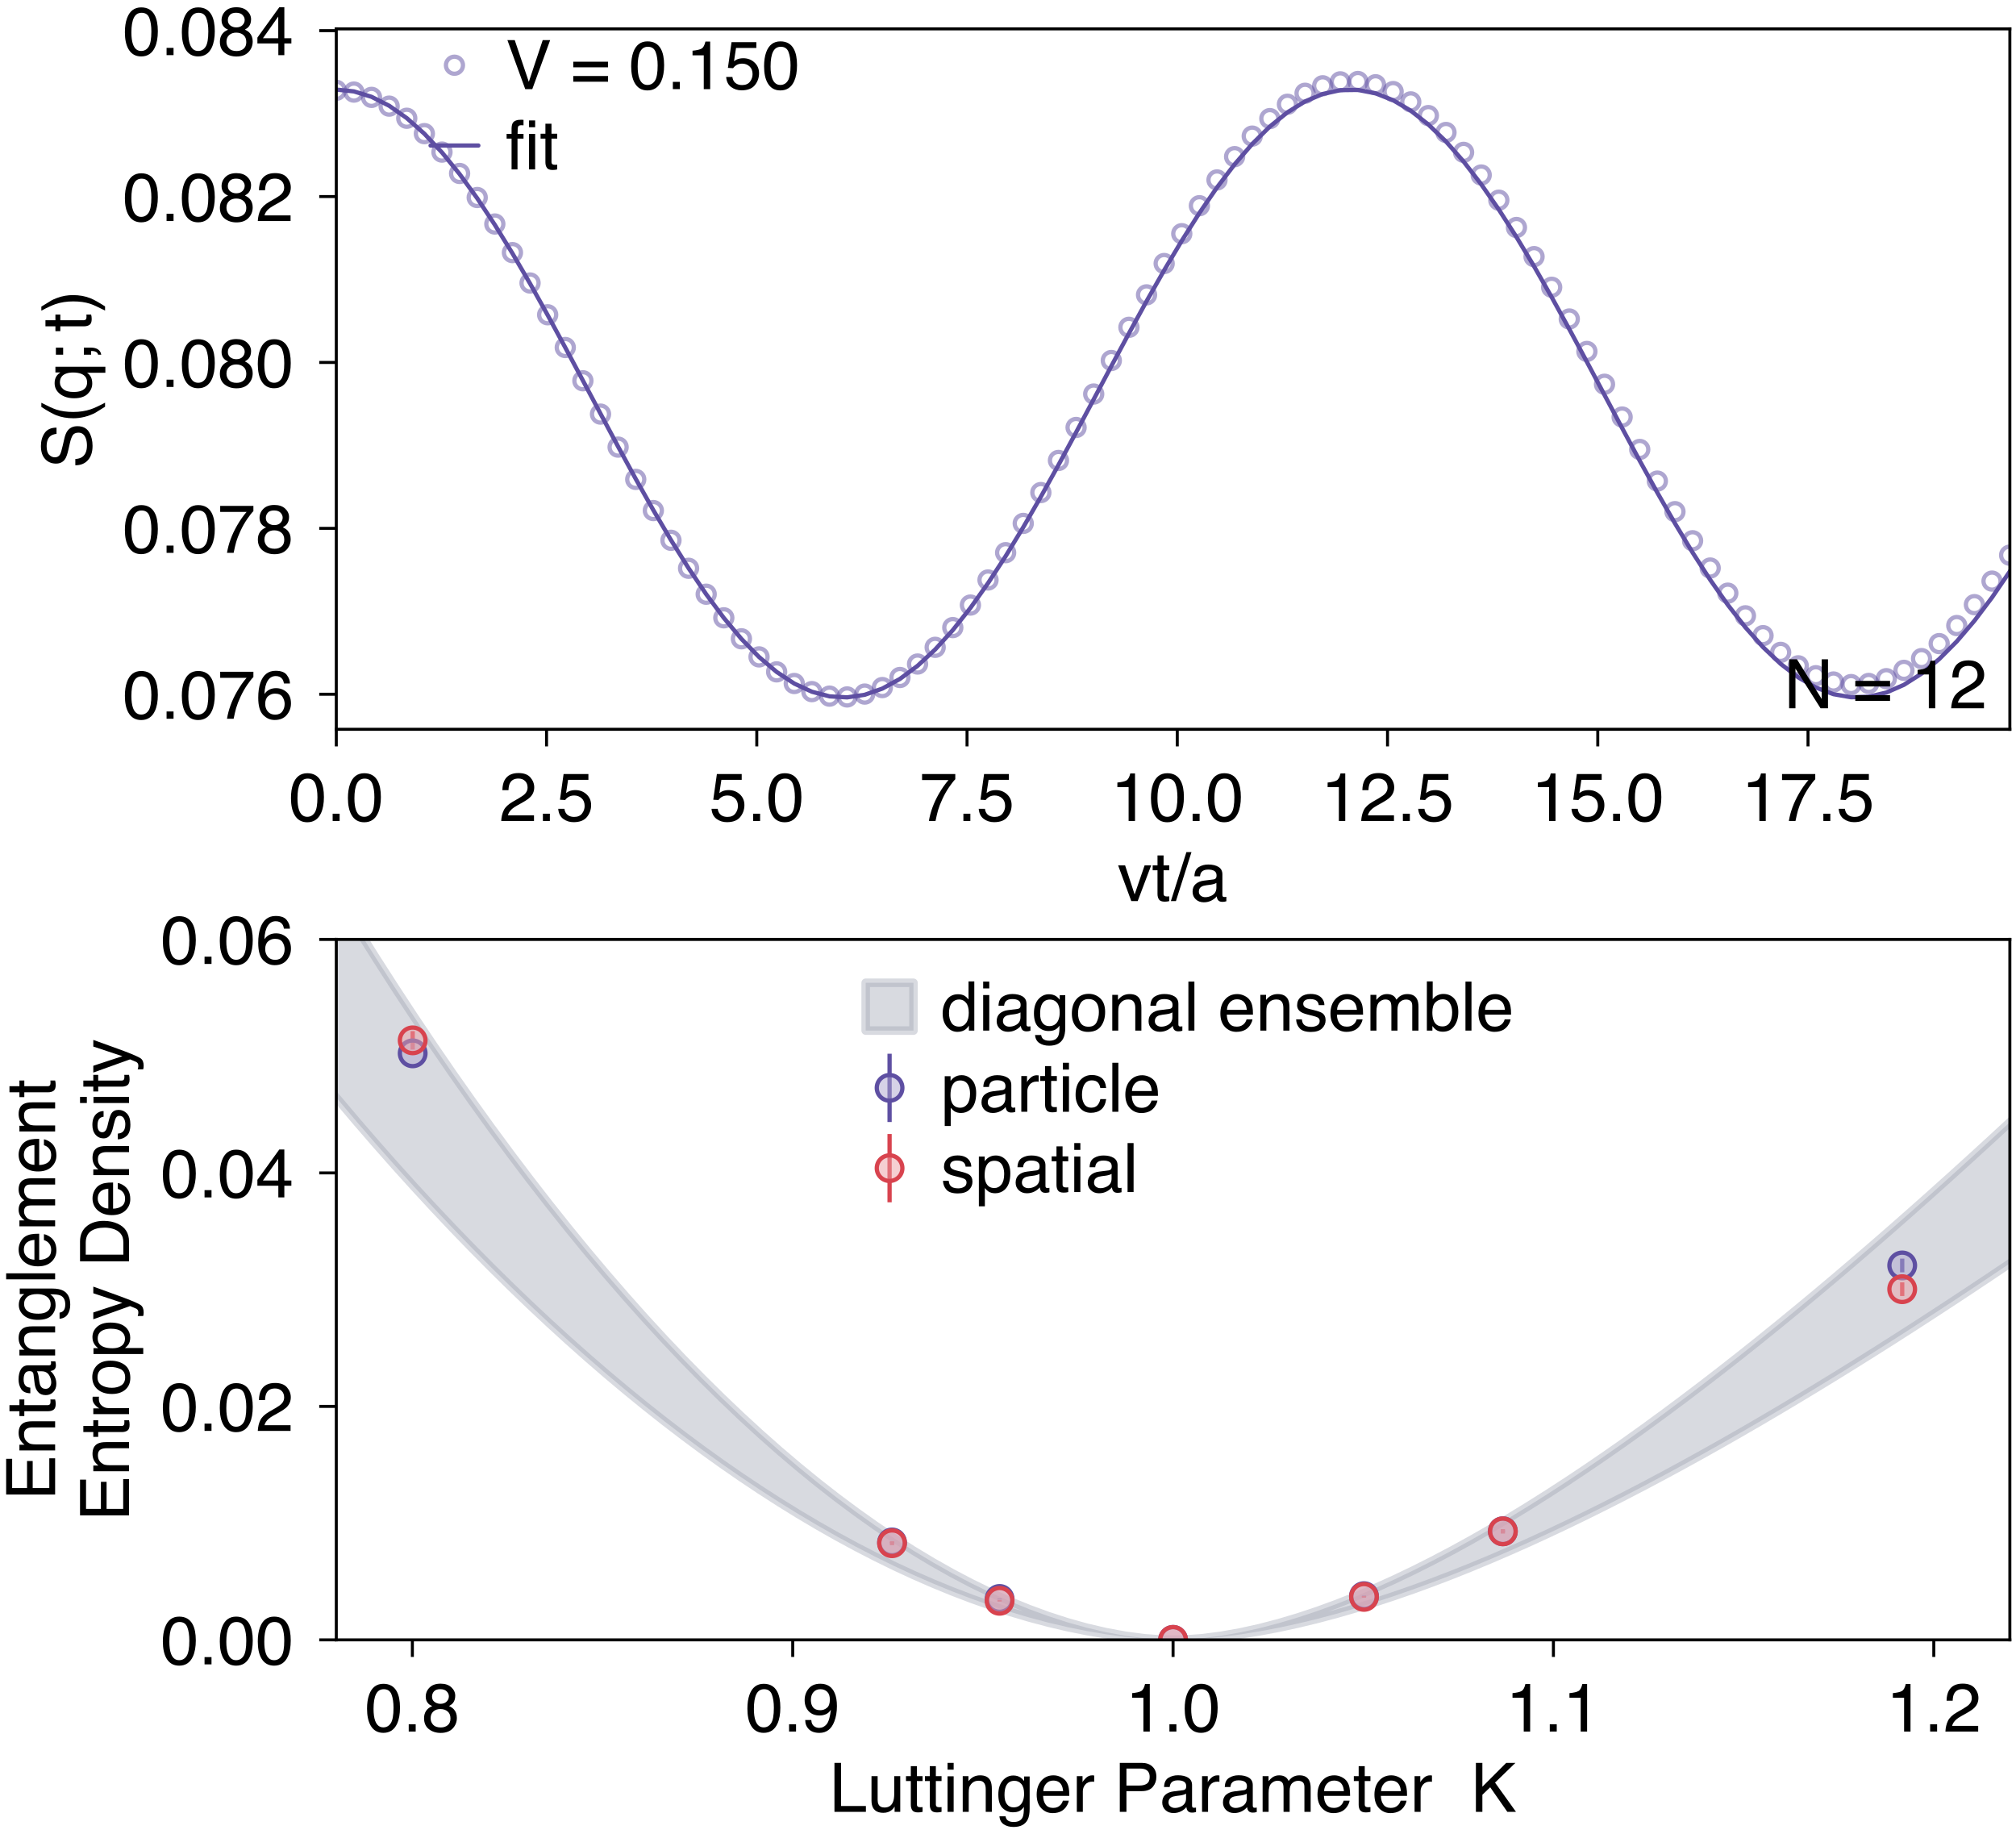 <?xml version="1.0" encoding="utf-8" standalone="no"?>
<!DOCTYPE svg PUBLIC "-//W3C//DTD SVG 1.1//EN"
  "http://www.w3.org/Graphics/SVG/1.1/DTD/svg11.dtd">
<!-- Created with matplotlib (https://matplotlib.org/) -->
<svg height="214.819pt" version="1.1" viewBox="0 0 236.184 214.819" width="236.184pt" xmlns="http://www.w3.org/2000/svg" xmlns:xlink="http://www.w3.org/1999/xlink">
 <defs>
  <style type="text/css">
*{stroke-linecap:butt;stroke-linejoin:round;}
  </style>
 </defs>
 <g id="figure_1">
  <g id="patch_1">
   <path d="M 0 214.819 
L 236.184 214.819 
L 236.184 0 
L 0 0 
z
" style="fill:none;"/>
  </g>
  <g id="axes_1">
   <g id="patch_2">
    <path d="M 39.399 85.43 
L 235.464 85.43 
L 235.464 3.381 
L 39.399 3.381 
z
" style="fill:none;"/>
   </g>
   <g id="line2d_1">
    <path clip-path="url(#p4666526c53)" d="M 39.399 10.494 
L 41.463 10.706 
L 43.526 11.339 
L 45.59 12.386 
L 47.653 13.834 
L 49.717 15.666 
L 51.78 17.86 
L 53.844 20.39 
L 55.908 23.227 
L 57.971 26.335 
L 60.035 29.679 
L 62.098 33.218 
L 64.162 36.91 
L 66.225 40.712 
L 68.289 44.577 
L 70.353 48.461 
L 72.416 52.317 
L 74.48 56.099 
L 76.543 59.761 
L 78.607 63.261 
L 80.67 66.557 
L 82.734 69.609 
L 84.798 72.382 
L 86.861 74.841 
L 88.925 76.959 
L 90.988 78.709 
L 93.052 80.071 
L 95.115 81.028 
L 97.179 81.57 
L 99.243 81.69 
L 101.306 81.386 
L 103.37 80.662 
L 105.433 79.527 
L 107.497 77.994 
L 109.56 76.081 
L 111.624 73.811 
L 113.688 71.212 
L 115.751 68.314 
L 117.815 65.151 
L 119.878 61.761 
L 121.942 58.185 
L 124.005 54.465 
L 126.069 50.646 
L 128.133 46.772 
L 130.196 42.891 
L 132.26 39.047 
L 134.323 35.287 
L 136.387 31.657 
L 138.45 28.198 
L 140.514 24.952 
L 142.577 21.957 
L 144.641 19.25 
L 146.705 16.863 
L 148.768 14.823 
L 150.832 13.156 
L 152.895 11.88 
L 154.959 11.012 
L 157.022 10.562 
L 159.086 10.534 
L 161.15 10.93 
L 163.213 11.744 
L 165.277 12.968 
L 167.34 14.585 
L 169.404 16.578 
L 171.467 18.921 
L 173.531 21.589 
L 175.595 24.548 
L 177.658 27.763 
L 179.722 31.197 
L 181.785 34.808 
L 183.849 38.553 
L 185.912 42.388 
L 187.976 46.268 
L 190.04 50.145 
L 192.103 53.974 
L 194.167 57.709 
L 196.23 61.306 
L 198.294 64.723 
L 200.357 67.917 
L 202.421 70.852 
L 204.485 73.492 
L 206.548 75.806 
L 208.612 77.766 
L 210.675 79.35 
L 212.739 80.538 
L 214.802 81.316 
L 216.866 81.675 
L 218.93 81.61 
L 220.993 81.123 
L 223.057 80.218 
L 225.12 78.908 
L 227.184 77.207 
L 229.247 75.136 
L 231.311 72.719 
L 233.375 69.986 
L 235.438 66.968 
L 237.184 64.205 
" style="fill:none;stroke:#5e4fa2;stroke-linecap:round;stroke-width:0.5;"/>
   </g>
   <g id="matplotlib.axis_1">
    <g id="xtick_1">
     <g id="line2d_2">
      <defs>
       <path d="M 0 0 
L 0 2 
" id="me33742998f" style="stroke:#000000;stroke-width:0.35;"/>
      </defs>
      <g>
       <use style="stroke:#000000;stroke-width:0.35;" x="39.399" xlink:href="#me33742998f" y="85.43"/>
      </g>
     </g>
     <g id="text_1">
      <!-- 0.0 -->
      <defs>
       <path d="M 27.047 69.922 
Q 40.625 69.922 46.688 58.734 
Q 51.375 50.094 51.375 35.062 
Q 51.375 20.797 47.125 11.469 
Q 40.969 -1.906 27 -1.906 
Q 14.406 -1.906 8.25 9.031 
Q 3.125 18.172 3.125 33.547 
Q 3.125 45.453 6.203 54 
Q 11.969 69.922 27.047 69.922 
z
M 26.953 6.109 
Q 33.797 6.109 37.844 12.156 
Q 41.891 18.219 41.891 34.719 
Q 41.891 46.625 38.953 54.312 
Q 36.031 62.016 27.594 62.016 
Q 19.828 62.016 16.234 54.703 
Q 12.641 47.406 12.641 33.203 
Q 12.641 22.516 14.938 16.016 
Q 18.453 6.109 26.953 6.109 
z
" id="Helvetica-48"/>
       <path d="M 8.547 10.641 
L 18.75 10.641 
L 18.75 0 
L 8.547 0 
z
" id="Helvetica-46"/>
      </defs>
      <g transform="translate(33.839 96.168)scale(0.08 -0.08)">
       <use xlink:href="#Helvetica-48"/>
       <use x="55.615" xlink:href="#Helvetica-46"/>
       <use x="83.398" xlink:href="#Helvetica-48"/>
      </g>
     </g>
    </g>
    <g id="xtick_2">
     <g id="line2d_3">
      <g>
       <use style="stroke:#000000;stroke-width:0.35;" x="64.03" xlink:href="#me33742998f" y="85.43"/>
      </g>
     </g>
     <g id="text_2">
      <!-- 2.5 -->
      <defs>
       <path d="M 3.125 0 
Q 3.609 9.031 6.859 15.719 
Q 10.109 22.406 19.531 27.875 
L 28.906 33.297 
Q 35.203 36.969 37.75 39.547 
Q 41.75 43.609 41.75 48.828 
Q 41.75 54.938 38.078 58.516 
Q 34.422 62.109 28.328 62.109 
Q 19.281 62.109 15.828 55.281 
Q 13.969 51.609 13.766 45.125 
L 4.828 45.125 
Q 4.984 54.25 8.203 60.016 
Q 13.922 70.172 28.375 70.172 
Q 40.375 70.172 45.922 63.672 
Q 51.469 57.172 51.469 49.219 
Q 51.469 40.828 45.562 34.859 
Q 42.141 31.391 33.297 26.469 
L 26.609 22.75 
Q 21.828 20.125 19.094 17.719 
Q 14.203 13.484 12.938 8.297 
L 51.125 8.297 
L 51.125 0 
L 3.125 0 
z
" id="Helvetica-50"/>
       <path d="M 12.359 17.828 
Q 13.234 10.297 19.344 7.422 
Q 22.469 5.953 26.562 5.953 
Q 34.375 5.953 38.125 10.938 
Q 41.891 15.922 41.891 21.969 
Q 41.891 29.297 37.422 33.297 
Q 32.953 37.312 26.703 37.312 
Q 22.172 37.312 18.922 35.547 
Q 15.672 33.797 13.375 30.672 
L 5.766 31.109 
L 11.078 68.75 
L 47.406 68.75 
L 47.406 60.25 
L 17.672 60.25 
L 14.703 40.828 
Q 17.141 42.672 19.344 43.609 
Q 23.25 45.219 28.375 45.219 
Q 37.984 45.219 44.672 39.016 
Q 51.375 32.812 51.375 23.297 
Q 51.375 13.375 45.234 5.797 
Q 39.109 -1.766 25.688 -1.766 
Q 17.141 -1.766 10.562 3.047 
Q 4 7.859 3.219 17.828 
z
" id="Helvetica-53"/>
      </defs>
      <g transform="translate(58.47 96.168)scale(0.08 -0.08)">
       <use xlink:href="#Helvetica-50"/>
       <use x="55.615" xlink:href="#Helvetica-46"/>
       <use x="83.398" xlink:href="#Helvetica-53"/>
      </g>
     </g>
    </g>
    <g id="xtick_3">
     <g id="line2d_4">
      <g>
       <use style="stroke:#000000;stroke-width:0.35;" x="88.661" xlink:href="#me33742998f" y="85.43"/>
      </g>
     </g>
     <g id="text_3">
      <!-- 5.0 -->
      <g transform="translate(83.101 96.168)scale(0.08 -0.08)">
       <use xlink:href="#Helvetica-53"/>
       <use x="55.615" xlink:href="#Helvetica-46"/>
       <use x="83.398" xlink:href="#Helvetica-48"/>
      </g>
     </g>
    </g>
    <g id="xtick_4">
     <g id="line2d_5">
      <g>
       <use style="stroke:#000000;stroke-width:0.35;" x="113.293" xlink:href="#me33742998f" y="85.43"/>
      </g>
     </g>
     <g id="text_4">
      <!-- 7.5 -->
      <defs>
       <path d="M 52.297 68.75 
L 52.297 61.078 
Q 48.922 57.812 43.328 49.703 
Q 37.75 41.609 33.453 32.234 
Q 29.203 23.094 27 15.578 
Q 25.594 10.75 23.344 0 
L 13.625 0 
Q 16.938 20.016 28.266 39.844 
Q 34.969 51.469 42.328 59.906 
L 3.656 59.906 
L 3.656 68.75 
z
" id="Helvetica-55"/>
      </defs>
      <g transform="translate(107.733 96.168)scale(0.08 -0.08)">
       <use xlink:href="#Helvetica-55"/>
       <use x="55.615" xlink:href="#Helvetica-46"/>
       <use x="83.398" xlink:href="#Helvetica-53"/>
      </g>
     </g>
    </g>
    <g id="xtick_5">
     <g id="line2d_6">
      <g>
       <use style="stroke:#000000;stroke-width:0.35;" x="137.924" xlink:href="#me33742998f" y="85.43"/>
      </g>
     </g>
     <g id="text_5">
      <!-- 10.0 -->
      <defs>
       <path d="M 9.578 49.516 
L 9.578 56.25 
Q 19.094 57.172 22.844 59.344 
Q 26.609 61.531 28.469 69.625 
L 35.406 69.625 
L 35.406 0 
L 26.031 0 
L 26.031 49.516 
z
" id="Helvetica-49"/>
      </defs>
      <g transform="translate(130.14 96.168)scale(0.08 -0.08)">
       <use xlink:href="#Helvetica-49"/>
       <use x="55.615" xlink:href="#Helvetica-48"/>
       <use x="111.23" xlink:href="#Helvetica-46"/>
       <use x="139.014" xlink:href="#Helvetica-48"/>
      </g>
     </g>
    </g>
    <g id="xtick_6">
     <g id="line2d_7">
      <g>
       <use style="stroke:#000000;stroke-width:0.35;" x="162.555" xlink:href="#me33742998f" y="85.43"/>
      </g>
     </g>
     <g id="text_6">
      <!-- 12.5 -->
      <g transform="translate(154.771 96.168)scale(0.08 -0.08)">
       <use xlink:href="#Helvetica-49"/>
       <use x="55.615" xlink:href="#Helvetica-50"/>
       <use x="111.23" xlink:href="#Helvetica-46"/>
       <use x="139.014" xlink:href="#Helvetica-53"/>
      </g>
     </g>
    </g>
    <g id="xtick_7">
     <g id="line2d_8">
      <g>
       <use style="stroke:#000000;stroke-width:0.35;" x="187.186" xlink:href="#me33742998f" y="85.43"/>
      </g>
     </g>
     <g id="text_7">
      <!-- 15.0 -->
      <g transform="translate(179.402 96.168)scale(0.08 -0.08)">
       <use xlink:href="#Helvetica-49"/>
       <use x="55.615" xlink:href="#Helvetica-53"/>
       <use x="111.23" xlink:href="#Helvetica-46"/>
       <use x="139.014" xlink:href="#Helvetica-48"/>
      </g>
     </g>
    </g>
    <g id="xtick_8">
     <g id="line2d_9">
      <g>
       <use style="stroke:#000000;stroke-width:0.35;" x="211.818" xlink:href="#me33742998f" y="85.43"/>
      </g>
     </g>
     <g id="text_8">
      <!-- 17.5 -->
      <g transform="translate(204.033 96.168)scale(0.08 -0.08)">
       <use xlink:href="#Helvetica-49"/>
       <use x="55.615" xlink:href="#Helvetica-55"/>
       <use x="111.23" xlink:href="#Helvetica-46"/>
       <use x="139.014" xlink:href="#Helvetica-53"/>
      </g>
     </g>
    </g>
    <g id="text_9">
     <!-- $vt/a$ -->
     <defs>
      <path d="M 10.75 52.297 
L 24.703 9.719 
L 39.312 52.297 
L 48.922 52.297 
L 29.203 0 
L 19.828 0 
L 0.531 52.297 
z
" id="Helvetica-118"/>
      <path d="M 8.203 66.891 
L 17.094 66.891 
L 17.094 52.297 
L 25.438 52.297 
L 25.438 45.125 
L 17.094 45.125 
L 17.094 10.984 
Q 17.094 8.25 18.953 7.328 
Q 19.969 6.781 22.359 6.781 
Q 23 6.781 23.734 6.812 
Q 24.469 6.844 25.438 6.938 
L 25.438 0 
Q 23.922 -0.438 22.281 -0.625 
Q 20.656 -0.828 18.75 -0.828 
Q 12.594 -0.828 10.391 2.312 
Q 8.203 5.469 8.203 10.5 
L 8.203 45.125 
L 1.125 45.125 
L 1.125 52.297 
L 8.203 52.297 
z
" id="Helvetica-116"/>
      <path d="M 22.75 71.734 
L 30.172 71.734 
L 7.422 0 
L 0 0 
z
" id="Helvetica-47"/>
      <path d="M 13.188 13.922 
Q 13.188 10.109 15.969 7.906 
Q 18.75 5.719 22.562 5.719 
Q 27.203 5.719 31.547 7.859 
Q 38.875 11.422 38.875 19.531 
L 38.875 26.609 
Q 37.25 25.594 34.703 24.906 
Q 32.172 24.219 29.734 23.922 
L 24.422 23.25 
Q 19.625 22.609 17.234 21.234 
Q 13.188 18.953 13.188 13.922 
z
M 34.469 31.688 
Q 37.5 32.078 38.531 34.234 
Q 39.109 35.406 39.109 37.594 
Q 39.109 42.094 35.906 44.109 
Q 32.719 46.141 26.766 46.141 
Q 19.875 46.141 17 42.438 
Q 15.375 40.375 14.891 36.328 
L 6.688 36.328 
Q 6.938 46 12.969 49.781 
Q 19 53.562 26.953 53.562 
Q 36.188 53.562 41.938 50.047 
Q 47.656 46.531 47.656 39.109 
L 47.656 8.984 
Q 47.656 7.625 48.219 6.781 
Q 48.781 5.953 50.594 5.953 
Q 51.172 5.953 51.906 6.031 
Q 52.641 6.109 53.469 6.25 
L 53.469 -0.25 
Q 51.422 -0.828 50.344 -0.969 
Q 49.266 -1.125 47.406 -1.125 
Q 42.875 -1.125 40.828 2.094 
Q 39.75 3.812 39.312 6.938 
Q 36.625 3.422 31.594 0.828 
Q 26.562 -1.766 20.516 -1.766 
Q 13.234 -1.766 8.609 2.656 
Q 4 7.078 4 13.719 
Q 4 21 8.547 25 
Q 13.094 29 20.453 29.938 
z
M 27.203 53.562 
z
" id="Helvetica-97"/>
     </defs>
     <g transform="translate(130.951 105.575)scale(0.08 -0.08)">
      <use transform="translate(0 0.266)" xlink:href="#Helvetica-118"/>
      <use transform="translate(50 0.266)" xlink:href="#Helvetica-116"/>
      <use transform="translate(77.783 0.266)" xlink:href="#Helvetica-47"/>
      <use transform="translate(105.566 0.266)" xlink:href="#Helvetica-97"/>
     </g>
    </g>
   </g>
   <g id="matplotlib.axis_2">
    <g id="ytick_1">
     <g id="line2d_10">
      <defs>
       <path d="M 0 0 
L -2 0 
" id="mb763f9f32c" style="stroke:#000000;stroke-width:0.35;"/>
      </defs>
      <g>
       <use style="stroke:#000000;stroke-width:0.35;" x="39.399" xlink:href="#mb763f9f32c" y="81.324"/>
      </g>
     </g>
     <g id="text_10">
      <!-- 0.076 -->
      <defs>
       <path d="M 29.25 70.219 
Q 40.969 70.219 45.578 64.141 
Q 50.203 58.062 50.203 51.609 
L 41.5 51.609 
Q 40.719 55.766 39.016 58.109 
Q 35.844 62.5 29.391 62.5 
Q 22.016 62.5 17.672 55.688 
Q 13.328 48.875 12.844 36.188 
Q 15.875 40.625 20.453 42.828 
Q 24.656 44.781 29.828 44.781 
Q 38.625 44.781 45.156 39.156 
Q 51.703 33.547 51.703 22.406 
Q 51.703 12.891 45.5 5.531 
Q 39.312 -1.812 27.828 -1.812 
Q 18.016 -1.812 10.891 5.641 
Q 3.766 13.094 3.766 30.719 
Q 3.766 43.75 6.938 52.828 
Q 13.031 70.219 29.25 70.219 
z
M 28.609 6 
Q 35.547 6 38.984 10.656 
Q 42.438 15.328 42.438 21.688 
Q 42.438 27.047 39.359 31.906 
Q 36.281 36.766 28.172 36.766 
Q 22.516 36.766 18.234 33 
Q 13.969 29.25 13.969 21.688 
Q 13.969 15.047 17.844 10.516 
Q 21.734 6 28.609 6 
z
" id="Helvetica-54"/>
      </defs>
      <g transform="translate(14.382 84.193)scale(0.08 -0.08)">
       <use xlink:href="#Helvetica-48"/>
       <use x="55.615" xlink:href="#Helvetica-46"/>
       <use x="83.398" xlink:href="#Helvetica-48"/>
       <use x="139.014" xlink:href="#Helvetica-55"/>
       <use x="194.629" xlink:href="#Helvetica-54"/>
      </g>
     </g>
    </g>
    <g id="ytick_2">
     <g id="line2d_11">
      <g>
       <use style="stroke:#000000;stroke-width:0.35;" x="39.399" xlink:href="#mb763f9f32c" y="61.89"/>
      </g>
     </g>
     <g id="text_11">
      <!-- 0.078 -->
      <defs>
       <path d="M 27.203 40.625 
Q 33.016 40.625 36.281 43.875 
Q 39.547 47.125 39.547 51.609 
Q 39.547 55.516 36.422 58.781 
Q 33.297 62.062 26.906 62.062 
Q 20.562 62.062 17.719 58.781 
Q 14.891 55.516 14.891 51.125 
Q 14.891 46.188 18.547 43.406 
Q 22.219 40.625 27.203 40.625 
z
M 27.734 6 
Q 33.844 6 37.859 9.297 
Q 41.891 12.594 41.891 19.141 
Q 41.891 25.922 37.734 29.438 
Q 33.594 32.953 27.094 32.953 
Q 20.797 32.953 16.812 29.359 
Q 12.844 25.781 12.844 19.438 
Q 12.844 13.969 16.484 9.984 
Q 20.125 6 27.734 6 
z
M 15.234 37.25 
Q 11.578 38.812 9.516 40.922 
Q 5.672 44.828 5.672 51.078 
Q 5.672 58.891 11.328 64.5 
Q 17 70.125 27.391 70.125 
Q 37.453 70.125 43.156 64.812 
Q 48.875 59.516 48.875 52.438 
Q 48.875 45.906 45.562 41.844 
Q 43.703 39.547 39.797 37.359 
Q 44.141 35.359 46.625 32.766 
Q 51.266 27.875 51.266 20.062 
Q 51.266 10.844 45.062 4.422 
Q 38.875 -2 27.547 -2 
Q 17.328 -2 10.266 3.531 
Q 3.219 9.078 3.219 19.625 
Q 3.219 25.828 6.25 30.344 
Q 9.281 34.859 15.234 37.25 
z
" id="Helvetica-56"/>
      </defs>
      <g transform="translate(14.382 64.76)scale(0.08 -0.08)">
       <use xlink:href="#Helvetica-48"/>
       <use x="55.615" xlink:href="#Helvetica-46"/>
       <use x="83.398" xlink:href="#Helvetica-48"/>
       <use x="139.014" xlink:href="#Helvetica-55"/>
       <use x="194.629" xlink:href="#Helvetica-56"/>
      </g>
     </g>
    </g>
    <g id="ytick_3">
     <g id="line2d_12">
      <g>
       <use style="stroke:#000000;stroke-width:0.35;" x="39.399" xlink:href="#mb763f9f32c" y="42.457"/>
      </g>
     </g>
     <g id="text_12">
      <!-- 0.080 -->
      <g transform="translate(14.382 45.326)scale(0.08 -0.08)">
       <use xlink:href="#Helvetica-48"/>
       <use x="55.615" xlink:href="#Helvetica-46"/>
       <use x="83.398" xlink:href="#Helvetica-48"/>
       <use x="139.014" xlink:href="#Helvetica-56"/>
       <use x="194.629" xlink:href="#Helvetica-48"/>
      </g>
     </g>
    </g>
    <g id="ytick_4">
     <g id="line2d_13">
      <g>
       <use style="stroke:#000000;stroke-width:0.35;" x="39.399" xlink:href="#mb763f9f32c" y="23.023"/>
      </g>
     </g>
     <g id="text_13">
      <!-- 0.082 -->
      <g transform="translate(14.382 25.892)scale(0.08 -0.08)">
       <use xlink:href="#Helvetica-48"/>
       <use x="55.615" xlink:href="#Helvetica-46"/>
       <use x="83.398" xlink:href="#Helvetica-48"/>
       <use x="139.014" xlink:href="#Helvetica-56"/>
       <use x="194.629" xlink:href="#Helvetica-50"/>
      </g>
     </g>
    </g>
    <g id="ytick_5">
     <g id="line2d_14">
      <g>
       <use style="stroke:#000000;stroke-width:0.35;" x="39.399" xlink:href="#mb763f9f32c" y="3.589"/>
      </g>
     </g>
     <g id="text_14">
      <!-- 0.084 -->
      <defs>
       <path d="M 33.062 24.75 
L 33.062 56.453 
L 10.641 24.75 
z
M 33.203 0 
L 33.203 17.094 
L 2.547 17.094 
L 2.547 25.688 
L 34.578 70.125 
L 42 70.125 
L 42 24.75 
L 52.297 24.75 
L 52.297 17.094 
L 42 17.094 
L 42 0 
z
" id="Helvetica-52"/>
      </defs>
      <g transform="translate(14.382 6.459)scale(0.08 -0.08)">
       <use xlink:href="#Helvetica-48"/>
       <use x="55.615" xlink:href="#Helvetica-46"/>
       <use x="83.398" xlink:href="#Helvetica-48"/>
       <use x="139.014" xlink:href="#Helvetica-56"/>
       <use x="194.629" xlink:href="#Helvetica-52"/>
      </g>
     </g>
    </g>
    <g id="text_15">
     <!-- $S(q;t)$ -->
     <defs>
      <path d="M 13.969 23.141 
Q 14.312 17.047 16.844 13.234 
Q 21.688 6.109 33.891 6.109 
Q 39.359 6.109 43.844 7.672 
Q 52.547 10.688 52.547 18.5 
Q 52.547 24.359 48.875 26.859 
Q 45.172 29.297 37.25 31.109 
L 27.547 33.297 
Q 18.016 35.453 14.062 38.031 
Q 7.234 42.531 7.234 51.469 
Q 7.234 61.141 13.922 67.328 
Q 20.609 73.531 32.859 73.531 
Q 44.141 73.531 52.016 68.078 
Q 59.906 62.641 59.906 50.688 
L 50.781 50.688 
Q 50.047 56.453 47.656 59.516 
Q 43.219 65.141 32.562 65.141 
Q 23.969 65.141 20.203 61.516 
Q 16.453 57.906 16.453 53.125 
Q 16.453 47.859 20.844 45.406 
Q 23.734 43.844 33.891 41.5 
L 43.953 39.203 
Q 51.219 37.547 55.172 34.672 
Q 62.016 29.641 62.016 20.062 
Q 62.016 8.156 53.344 3.031 
Q 44.672 -2.094 33.203 -2.094 
Q 19.828 -2.094 12.25 4.734 
Q 4.688 11.531 4.828 23.141 
z
M 33.594 73.688 
z
" id="Helvetica-83"/>
      <path d="M 29.594 72.906 
Q 21.922 58.016 19.625 50.984 
Q 16.156 40.281 16.156 26.266 
Q 16.156 12.109 20.125 0.391 
Q 22.562 -6.844 29.734 -20.406 
L 23.828 -20.406 
Q 16.703 -9.281 14.984 -6.203 
Q 13.281 -3.125 11.281 2.156 
Q 8.547 9.375 7.469 17.578 
Q 6.938 21.828 6.938 25.688 
Q 6.938 40.141 11.469 51.422 
Q 14.359 58.594 23.484 72.906 
z
" id="Helvetica-40"/>
      <path d="M 12.109 25.438 
Q 12.109 18.656 14.016 14.062 
Q 17.391 5.906 26.078 5.906 
Q 35.25 5.906 38.719 14.5 
Q 40.625 19.234 40.625 26.609 
Q 40.625 33.406 38.531 37.938 
Q 34.969 45.703 25.984 45.703 
Q 20.266 45.703 16.188 40.75 
Q 12.109 35.797 12.109 25.438 
z
M 25.094 53.469 
Q 31.594 53.469 36.031 50.203 
Q 38.484 48.438 40.719 45.016 
L 40.719 52.297 
L 49.078 52.297 
L 49.078 -20.844 
L 40.234 -20.844 
L 40.234 6 
Q 38.031 2.484 34.156 0.406 
Q 30.281 -1.656 24.469 -1.656 
Q 16.109 -1.656 9.516 4.875 
Q 2.938 11.422 2.938 24.812 
Q 2.938 37.359 9.109 45.406 
Q 15.281 53.469 25.094 53.469 
z
" id="Helvetica-113"/>
      <path d="M 11.078 -10.203 
Q 14.5 -9.578 15.828 -5.672 
Q 16.5 -3.609 16.5 -1.172 
Q 16.5 -0.922 16.469 -0.75 
Q 16.453 -0.594 16.406 0 
L 11.078 0 
L 11.078 10.641 
L 21.484 10.641 
L 21.484 0.781 
Q 21.484 -4.438 19.969 -7.953 
Q 17.438 -13.719 11.078 -14.844 
z
M 11.078 51.609 
L 21.484 51.609 
L 21.484 40.969 
L 11.078 40.969 
z
" id="Helvetica-59"/>
      <path d="M 3.469 -20.406 
Q 11.234 -5.281 13.484 1.656 
Q 16.891 12.156 16.891 26.266 
Q 16.891 40.375 12.938 52.094 
Q 10.5 59.328 3.328 72.906 
L 9.234 72.906 
Q 16.75 60.891 18.328 58.078 
Q 19.922 55.281 21.781 50.344 
Q 24.125 44.234 25.125 38.281 
Q 26.125 32.328 26.125 26.812 
Q 26.125 12.359 21.531 1.031 
Q 18.656 -6.25 9.578 -20.406 
z
" id="Helvetica-41"/>
     </defs>
     <g transform="translate(10.701 54.885)rotate(-90)scale(0.08 -0.08)">
      <use transform="translate(0 0.312)" xlink:href="#Helvetica-83"/>
      <use transform="translate(66.699 0.312)" xlink:href="#Helvetica-40"/>
      <use transform="translate(100 0.312)" xlink:href="#Helvetica-113"/>
      <use transform="translate(155.615 0.312)" xlink:href="#Helvetica-59"/>
      <use transform="translate(200.059 0.312)" xlink:href="#Helvetica-116"/>
      <use transform="translate(227.842 0.312)" xlink:href="#Helvetica-41"/>
     </g>
    </g>
   </g>
   <g id="line2d_15">
    <defs>
     <path d="M 0 1 
C 0.265 1 0.52 0.895 0.707 0.707 
C 0.895 0.52 1 0.265 1 0 
C 1 -0.265 0.895 -0.52 0.707 -0.707 
C 0.52 -0.895 0.265 -1 0 -1 
C -0.265 -1 -0.52 -0.895 -0.707 -0.707 
C -0.895 -0.52 -1 -0.265 -1 0 
C -1 0.265 -0.895 0.52 -0.707 0.707 
C -0.52 0.895 -0.265 1 0 1 
z
" id="m7b6a4264d2" style="stroke:#5e4fa2;stroke-opacity:0.5;stroke-width:0.5;"/>
    </defs>
    <g clip-path="url(#p4666526c53)">
     <use style="fill-opacity:0;stroke:#5e4fa2;stroke-opacity:0.5;stroke-width:0.5;" x="39.399" xlink:href="#m7b6a4264d2" y="10.579"/>
     <use style="fill-opacity:0;stroke:#5e4fa2;stroke-opacity:0.5;stroke-width:0.5;" x="41.463" xlink:href="#m7b6a4264d2" y="10.787"/>
     <use style="fill-opacity:0;stroke:#5e4fa2;stroke-opacity:0.5;stroke-width:0.5;" x="43.526" xlink:href="#m7b6a4264d2" y="11.407"/>
     <use style="fill-opacity:0;stroke:#5e4fa2;stroke-opacity:0.5;stroke-width:0.5;" x="45.59" xlink:href="#m7b6a4264d2" y="12.433"/>
     <use style="fill-opacity:0;stroke:#5e4fa2;stroke-opacity:0.5;stroke-width:0.5;" x="47.653" xlink:href="#m7b6a4264d2" y="13.853"/>
     <use style="fill-opacity:0;stroke:#5e4fa2;stroke-opacity:0.5;stroke-width:0.5;" x="49.717" xlink:href="#m7b6a4264d2" y="15.654"/>
     <use style="fill-opacity:0;stroke:#5e4fa2;stroke-opacity:0.5;stroke-width:0.5;" x="51.78" xlink:href="#m7b6a4264d2" y="17.816"/>
     <use style="fill-opacity:0;stroke:#5e4fa2;stroke-opacity:0.5;stroke-width:0.5;" x="53.844" xlink:href="#m7b6a4264d2" y="20.319"/>
     <use style="fill-opacity:0;stroke:#5e4fa2;stroke-opacity:0.5;stroke-width:0.5;" x="55.908" xlink:href="#m7b6a4264d2" y="23.137"/>
     <use style="fill-opacity:0;stroke:#5e4fa2;stroke-opacity:0.5;stroke-width:0.5;" x="57.971" xlink:href="#m7b6a4264d2" y="26.24"/>
     <use style="fill-opacity:0;stroke:#5e4fa2;stroke-opacity:0.5;stroke-width:0.5;" x="60.035" xlink:href="#m7b6a4264d2" y="29.591"/>
     <use style="fill-opacity:0;stroke:#5e4fa2;stroke-opacity:0.5;stroke-width:0.5;" x="62.098" xlink:href="#m7b6a4264d2" y="33.151"/>
     <use style="fill-opacity:0;stroke:#5e4fa2;stroke-opacity:0.5;stroke-width:0.5;" x="64.162" xlink:href="#m7b6a4264d2" y="36.873"/>
     <use style="fill-opacity:0;stroke:#5e4fa2;stroke-opacity:0.5;stroke-width:0.5;" x="66.225" xlink:href="#m7b6a4264d2" y="40.707"/>
     <use style="fill-opacity:0;stroke:#5e4fa2;stroke-opacity:0.5;stroke-width:0.5;" x="68.289" xlink:href="#m7b6a4264d2" y="44.603"/>
     <use style="fill-opacity:0;stroke:#5e4fa2;stroke-opacity:0.5;stroke-width:0.5;" x="70.353" xlink:href="#m7b6a4264d2" y="48.508"/>
     <use style="fill-opacity:0;stroke:#5e4fa2;stroke-opacity:0.5;stroke-width:0.5;" x="72.416" xlink:href="#m7b6a4264d2" y="52.375"/>
     <use style="fill-opacity:0;stroke:#5e4fa2;stroke-opacity:0.5;stroke-width:0.5;" x="74.48" xlink:href="#m7b6a4264d2" y="56.155"/>
     <use style="fill-opacity:0;stroke:#5e4fa2;stroke-opacity:0.5;stroke-width:0.5;" x="76.543" xlink:href="#m7b6a4264d2" y="59.807"/>
     <use style="fill-opacity:0;stroke:#5e4fa2;stroke-opacity:0.5;stroke-width:0.5;" x="78.607" xlink:href="#m7b6a4264d2" y="63.29"/>
     <use style="fill-opacity:0;stroke:#5e4fa2;stroke-opacity:0.5;stroke-width:0.5;" x="80.67" xlink:href="#m7b6a4264d2" y="66.569"/>
     <use style="fill-opacity:0;stroke:#5e4fa2;stroke-opacity:0.5;stroke-width:0.5;" x="82.734" xlink:href="#m7b6a4264d2" y="69.607"/>
     <use style="fill-opacity:0;stroke:#5e4fa2;stroke-opacity:0.5;stroke-width:0.5;" x="84.798" xlink:href="#m7b6a4264d2" y="72.371"/>
     <use style="fill-opacity:0;stroke:#5e4fa2;stroke-opacity:0.5;stroke-width:0.5;" x="86.861" xlink:href="#m7b6a4264d2" y="74.828"/>
     <use style="fill-opacity:0;stroke:#5e4fa2;stroke-opacity:0.5;stroke-width:0.5;" x="88.925" xlink:href="#m7b6a4264d2" y="76.948"/>
     <use style="fill-opacity:0;stroke:#5e4fa2;stroke-opacity:0.5;stroke-width:0.5;" x="90.988" xlink:href="#m7b6a4264d2" y="78.701"/>
     <use style="fill-opacity:0;stroke:#5e4fa2;stroke-opacity:0.5;stroke-width:0.5;" x="93.052" xlink:href="#m7b6a4264d2" y="80.064"/>
     <use style="fill-opacity:0;stroke:#5e4fa2;stroke-opacity:0.5;stroke-width:0.5;" x="95.115" xlink:href="#m7b6a4264d2" y="81.016"/>
     <use style="fill-opacity:0;stroke:#5e4fa2;stroke-opacity:0.5;stroke-width:0.5;" x="97.179" xlink:href="#m7b6a4264d2" y="81.543"/>
     <use style="fill-opacity:0;stroke:#5e4fa2;stroke-opacity:0.5;stroke-width:0.5;" x="99.243" xlink:href="#m7b6a4264d2" y="81.639"/>
     <use style="fill-opacity:0;stroke:#5e4fa2;stroke-opacity:0.5;stroke-width:0.5;" x="101.306" xlink:href="#m7b6a4264d2" y="81.303"/>
     <use style="fill-opacity:0;stroke:#5e4fa2;stroke-opacity:0.5;stroke-width:0.5;" x="103.37" xlink:href="#m7b6a4264d2" y="80.54"/>
     <use style="fill-opacity:0;stroke:#5e4fa2;stroke-opacity:0.5;stroke-width:0.5;" x="105.433" xlink:href="#m7b6a4264d2" y="79.361"/>
     <use style="fill-opacity:0;stroke:#5e4fa2;stroke-opacity:0.5;stroke-width:0.5;" x="107.497" xlink:href="#m7b6a4264d2" y="77.784"/>
     <use style="fill-opacity:0;stroke:#5e4fa2;stroke-opacity:0.5;stroke-width:0.5;" x="109.56" xlink:href="#m7b6a4264d2" y="75.827"/>
     <use style="fill-opacity:0;stroke:#5e4fa2;stroke-opacity:0.5;stroke-width:0.5;" x="111.624" xlink:href="#m7b6a4264d2" y="73.515"/>
     <use style="fill-opacity:0;stroke:#5e4fa2;stroke-opacity:0.5;stroke-width:0.5;" x="113.688" xlink:href="#m7b6a4264d2" y="70.876"/>
     <use style="fill-opacity:0;stroke:#5e4fa2;stroke-opacity:0.5;stroke-width:0.5;" x="115.751" xlink:href="#m7b6a4264d2" y="67.939"/>
     <use style="fill-opacity:0;stroke:#5e4fa2;stroke-opacity:0.5;stroke-width:0.5;" x="117.815" xlink:href="#m7b6a4264d2" y="64.74"/>
     <use style="fill-opacity:0;stroke:#5e4fa2;stroke-opacity:0.5;stroke-width:0.5;" x="119.878" xlink:href="#m7b6a4264d2" y="61.313"/>
     <use style="fill-opacity:0;stroke:#5e4fa2;stroke-opacity:0.5;stroke-width:0.5;" x="121.942" xlink:href="#m7b6a4264d2" y="57.698"/>
     <use style="fill-opacity:0;stroke:#5e4fa2;stroke-opacity:0.5;stroke-width:0.5;" x="124.005" xlink:href="#m7b6a4264d2" y="53.937"/>
     <use style="fill-opacity:0;stroke:#5e4fa2;stroke-opacity:0.5;stroke-width:0.5;" x="126.069" xlink:href="#m7b6a4264d2" y="50.075"/>
     <use style="fill-opacity:0;stroke:#5e4fa2;stroke-opacity:0.5;stroke-width:0.5;" x="128.133" xlink:href="#m7b6a4264d2" y="46.157"/>
     <use style="fill-opacity:0;stroke:#5e4fa2;stroke-opacity:0.5;stroke-width:0.5;" x="130.196" xlink:href="#m7b6a4264d2" y="42.23"/>
     <use style="fill-opacity:0;stroke:#5e4fa2;stroke-opacity:0.5;stroke-width:0.5;" x="132.26" xlink:href="#m7b6a4264d2" y="38.342"/>
     <use style="fill-opacity:0;stroke:#5e4fa2;stroke-opacity:0.5;stroke-width:0.5;" x="134.323" xlink:href="#m7b6a4264d2" y="34.54"/>
     <use style="fill-opacity:0;stroke:#5e4fa2;stroke-opacity:0.5;stroke-width:0.5;" x="136.387" xlink:href="#m7b6a4264d2" y="30.869"/>
     <use style="fill-opacity:0;stroke:#5e4fa2;stroke-opacity:0.5;stroke-width:0.5;" x="138.45" xlink:href="#m7b6a4264d2" y="27.375"/>
     <use style="fill-opacity:0;stroke:#5e4fa2;stroke-opacity:0.5;stroke-width:0.5;" x="140.514" xlink:href="#m7b6a4264d2" y="24.098"/>
     <use style="fill-opacity:0;stroke:#5e4fa2;stroke-opacity:0.5;stroke-width:0.5;" x="142.577" xlink:href="#m7b6a4264d2" y="21.078"/>
     <use style="fill-opacity:0;stroke:#5e4fa2;stroke-opacity:0.5;stroke-width:0.5;" x="144.641" xlink:href="#m7b6a4264d2" y="18.35"/>
     <use style="fill-opacity:0;stroke:#5e4fa2;stroke-opacity:0.5;stroke-width:0.5;" x="146.705" xlink:href="#m7b6a4264d2" y="15.945"/>
     <use style="fill-opacity:0;stroke:#5e4fa2;stroke-opacity:0.5;stroke-width:0.5;" x="148.768" xlink:href="#m7b6a4264d2" y="13.892"/>
     <use style="fill-opacity:0;stroke:#5e4fa2;stroke-opacity:0.5;stroke-width:0.5;" x="150.832" xlink:href="#m7b6a4264d2" y="12.213"/>
     <use style="fill-opacity:0;stroke:#5e4fa2;stroke-opacity:0.5;stroke-width:0.5;" x="152.895" xlink:href="#m7b6a4264d2" y="10.927"/>
     <use style="fill-opacity:0;stroke:#5e4fa2;stroke-opacity:0.5;stroke-width:0.5;" x="154.959" xlink:href="#m7b6a4264d2" y="10.049"/>
     <use style="fill-opacity:0;stroke:#5e4fa2;stroke-opacity:0.5;stroke-width:0.5;" x="157.022" xlink:href="#m7b6a4264d2" y="9.587"/>
     <use style="fill-opacity:0;stroke:#5e4fa2;stroke-opacity:0.5;stroke-width:0.5;" x="159.086" xlink:href="#m7b6a4264d2" y="9.546"/>
     <use style="fill-opacity:0;stroke:#5e4fa2;stroke-opacity:0.5;stroke-width:0.5;" x="161.15" xlink:href="#m7b6a4264d2" y="9.928"/>
     <use style="fill-opacity:0;stroke:#5e4fa2;stroke-opacity:0.5;stroke-width:0.5;" x="163.213" xlink:href="#m7b6a4264d2" y="10.728"/>
     <use style="fill-opacity:0;stroke:#5e4fa2;stroke-opacity:0.5;stroke-width:0.5;" x="165.277" xlink:href="#m7b6a4264d2" y="11.936"/>
     <use style="fill-opacity:0;stroke:#5e4fa2;stroke-opacity:0.5;stroke-width:0.5;" x="167.34" xlink:href="#m7b6a4264d2" y="13.539"/>
     <use style="fill-opacity:0;stroke:#5e4fa2;stroke-opacity:0.5;stroke-width:0.5;" x="169.404" xlink:href="#m7b6a4264d2" y="15.518"/>
     <use style="fill-opacity:0;stroke:#5e4fa2;stroke-opacity:0.5;stroke-width:0.5;" x="171.467" xlink:href="#m7b6a4264d2" y="17.849"/>
     <use style="fill-opacity:0;stroke:#5e4fa2;stroke-opacity:0.5;stroke-width:0.5;" x="173.531" xlink:href="#m7b6a4264d2" y="20.503"/>
     <use style="fill-opacity:0;stroke:#5e4fa2;stroke-opacity:0.5;stroke-width:0.5;" x="175.595" xlink:href="#m7b6a4264d2" y="23.449"/>
     <use style="fill-opacity:0;stroke:#5e4fa2;stroke-opacity:0.5;stroke-width:0.5;" x="177.658" xlink:href="#m7b6a4264d2" y="26.649"/>
     <use style="fill-opacity:0;stroke:#5e4fa2;stroke-opacity:0.5;stroke-width:0.5;" x="179.722" xlink:href="#m7b6a4264d2" y="30.064"/>
     <use style="fill-opacity:0;stroke:#5e4fa2;stroke-opacity:0.5;stroke-width:0.5;" x="181.785" xlink:href="#m7b6a4264d2" y="33.651"/>
     <use style="fill-opacity:0;stroke:#5e4fa2;stroke-opacity:0.5;stroke-width:0.5;" x="183.849" xlink:href="#m7b6a4264d2" y="37.367"/>
     <use style="fill-opacity:0;stroke:#5e4fa2;stroke-opacity:0.5;stroke-width:0.5;" x="185.912" xlink:href="#m7b6a4264d2" y="41.169"/>
     <use style="fill-opacity:0;stroke:#5e4fa2;stroke-opacity:0.5;stroke-width:0.5;" x="187.976" xlink:href="#m7b6a4264d2" y="45.012"/>
     <use style="fill-opacity:0;stroke:#5e4fa2;stroke-opacity:0.5;stroke-width:0.5;" x="190.04" xlink:href="#m7b6a4264d2" y="48.852"/>
     <use style="fill-opacity:0;stroke:#5e4fa2;stroke-opacity:0.5;stroke-width:0.5;" x="192.103" xlink:href="#m7b6a4264d2" y="52.648"/>
     <use style="fill-opacity:0;stroke:#5e4fa2;stroke-opacity:0.5;stroke-width:0.5;" x="194.167" xlink:href="#m7b6a4264d2" y="56.356"/>
     <use style="fill-opacity:0;stroke:#5e4fa2;stroke-opacity:0.5;stroke-width:0.5;" x="196.23" xlink:href="#m7b6a4264d2" y="59.935"/>
     <use style="fill-opacity:0;stroke:#5e4fa2;stroke-opacity:0.5;stroke-width:0.5;" x="198.294" xlink:href="#m7b6a4264d2" y="63.343"/>
     <use style="fill-opacity:0;stroke:#5e4fa2;stroke-opacity:0.5;stroke-width:0.5;" x="200.357" xlink:href="#m7b6a4264d2" y="66.539"/>
     <use style="fill-opacity:0;stroke:#5e4fa2;stroke-opacity:0.5;stroke-width:0.5;" x="202.421" xlink:href="#m7b6a4264d2" y="69.483"/>
     <use style="fill-opacity:0;stroke:#5e4fa2;stroke-opacity:0.5;stroke-width:0.5;" x="204.485" xlink:href="#m7b6a4264d2" y="72.135"/>
     <use style="fill-opacity:0;stroke:#5e4fa2;stroke-opacity:0.5;stroke-width:0.5;" x="206.548" xlink:href="#m7b6a4264d2" y="74.458"/>
     <use style="fill-opacity:0;stroke:#5e4fa2;stroke-opacity:0.5;stroke-width:0.5;" x="208.612" xlink:href="#m7b6a4264d2" y="76.42"/>
     <use style="fill-opacity:0;stroke:#5e4fa2;stroke-opacity:0.5;stroke-width:0.5;" x="210.675" xlink:href="#m7b6a4264d2" y="77.993"/>
     <use style="fill-opacity:0;stroke:#5e4fa2;stroke-opacity:0.5;stroke-width:0.5;" x="212.739" xlink:href="#m7b6a4264d2" y="79.154"/>
     <use style="fill-opacity:0;stroke:#5e4fa2;stroke-opacity:0.5;stroke-width:0.5;" x="214.802" xlink:href="#m7b6a4264d2" y="79.89"/>
     <use style="fill-opacity:0;stroke:#5e4fa2;stroke-opacity:0.5;stroke-width:0.5;" x="216.866" xlink:href="#m7b6a4264d2" y="80.191"/>
     <use style="fill-opacity:0;stroke:#5e4fa2;stroke-opacity:0.5;stroke-width:0.5;" x="218.93" xlink:href="#m7b6a4264d2" y="80.059"/>
     <use style="fill-opacity:0;stroke:#5e4fa2;stroke-opacity:0.5;stroke-width:0.5;" x="220.993" xlink:href="#m7b6a4264d2" y="79.499"/>
     <use style="fill-opacity:0;stroke:#5e4fa2;stroke-opacity:0.5;stroke-width:0.5;" x="223.057" xlink:href="#m7b6a4264d2" y="78.523"/>
     <use style="fill-opacity:0;stroke:#5e4fa2;stroke-opacity:0.5;stroke-width:0.5;" x="225.12" xlink:href="#m7b6a4264d2" y="77.148"/>
     <use style="fill-opacity:0;stroke:#5e4fa2;stroke-opacity:0.5;stroke-width:0.5;" x="227.184" xlink:href="#m7b6a4264d2" y="75.392"/>
     <use style="fill-opacity:0;stroke:#5e4fa2;stroke-opacity:0.5;stroke-width:0.5;" x="229.247" xlink:href="#m7b6a4264d2" y="73.277"/>
     <use style="fill-opacity:0;stroke:#5e4fa2;stroke-opacity:0.5;stroke-width:0.5;" x="231.311" xlink:href="#m7b6a4264d2" y="70.828"/>
     <use style="fill-opacity:0;stroke:#5e4fa2;stroke-opacity:0.5;stroke-width:0.5;" x="233.375" xlink:href="#m7b6a4264d2" y="68.07"/>
     <use style="fill-opacity:0;stroke:#5e4fa2;stroke-opacity:0.5;stroke-width:0.5;" x="235.438" xlink:href="#m7b6a4264d2" y="65.033"/>
     <use style="fill-opacity:0;stroke:#5e4fa2;stroke-opacity:0.5;stroke-width:0.5;" x="237.502" xlink:href="#m7b6a4264d2" y="61.748"/>
    </g>
   </g>
   <g id="patch_3">
    <path d="M 39.399 85.43 
L 39.399 3.381 
" style="fill:none;stroke:#000000;stroke-linecap:square;stroke-linejoin:miter;stroke-width:0.35;"/>
   </g>
   <g id="patch_4">
    <path d="M 235.464 85.43 
L 235.464 3.381 
" style="fill:none;stroke:#000000;stroke-linecap:square;stroke-linejoin:miter;stroke-width:0.35;"/>
   </g>
   <g id="patch_5">
    <path d="M 39.399 85.43 
L 235.464 85.43 
" style="fill:none;stroke:#000000;stroke-linecap:square;stroke-linejoin:miter;stroke-width:0.35;"/>
   </g>
   <g id="patch_6">
    <path d="M 39.399 3.381 
L 235.464 3.381 
" style="fill:none;stroke:#000000;stroke-linecap:square;stroke-linejoin:miter;stroke-width:0.35;"/>
   </g>
   <g id="text_16">
    <!-- N = 12 -->
    <defs>
     <path d="M 7.625 71.734 
L 19.094 71.734 
L 55.328 13.625 
L 55.328 71.734 
L 64.547 71.734 
L 64.547 0 
L 53.656 0 
L 16.891 58.062 
L 16.891 0 
L 7.625 0 
z
M 35.453 71.734 
z
" id="Helvetica-78"/>
     <path id="Helvetica-32"/>
     <path d="M 55.422 40.141 
L 55.422 31.938 
L 4.5 31.938 
L 4.5 40.141 
z
M 55.422 19.188 
L 55.422 10.844 
L 4.5 10.844 
L 4.5 19.188 
z
" id="Helvetica-61"/>
    </defs>
    <g transform="translate(208.995 82.968)scale(0.08 -0.08)">
     <use xlink:href="#Helvetica-78"/>
     <use x="72.217" xlink:href="#Helvetica-32"/>
     <use x="100" xlink:href="#Helvetica-61"/>
     <use x="158.398" xlink:href="#Helvetica-32"/>
     <use x="186.182" xlink:href="#Helvetica-49"/>
     <use x="241.797" xlink:href="#Helvetica-50"/>
    </g>
   </g>
   <g id="legend_1">
    <g id="line2d_16"/>
    <g id="line2d_17">
     <g>
      <use style="fill-opacity:0;stroke:#5e4fa2;stroke-opacity:0.5;stroke-width:0.5;" x="53.242" xlink:href="#m7b6a4264d2" y="7.64"/>
     </g>
    </g>
    <g id="text_17">
     <!-- V = 0.150 -->
     <defs>
      <path d="M 13.281 71.734 
L 33.891 10.641 
L 54.25 71.734 
L 65.141 71.734 
L 38.969 0 
L 28.656 0 
L 2.547 71.734 
z
" id="Helvetica-86"/>
     </defs>
     <g transform="translate(59.242 10.44)scale(0.08 -0.08)">
      <use xlink:href="#Helvetica-86"/>
      <use x="66.699" xlink:href="#Helvetica-32"/>
      <use x="94.482" xlink:href="#Helvetica-61"/>
      <use x="152.881" xlink:href="#Helvetica-32"/>
      <use x="180.664" xlink:href="#Helvetica-48"/>
      <use x="236.279" xlink:href="#Helvetica-46"/>
      <use x="264.062" xlink:href="#Helvetica-49"/>
      <use x="319.678" xlink:href="#Helvetica-53"/>
      <use x="375.293" xlink:href="#Helvetica-48"/>
     </g>
    </g>
    <g id="line2d_18">
     <path d="M 50.442 17.046 
L 56.042 17.046 
" style="fill:none;stroke:#5e4fa2;stroke-linecap:round;stroke-width:0.5;"/>
    </g>
    <g id="line2d_19"/>
    <g id="text_18">
     <!-- fit -->
     <defs>
      <path d="M 8.641 60.25 
Q 8.844 65.719 10.547 68.266 
Q 13.625 72.75 22.406 72.75 
Q 23.25 72.75 24.125 72.703 
Q 25 72.656 26.125 72.562 
L 26.125 64.547 
Q 24.75 64.656 24.141 64.672 
Q 23.531 64.703 23 64.703 
Q 19 64.703 18.219 62.625 
Q 17.438 60.547 17.438 52.047 
L 26.125 52.047 
L 26.125 45.125 
L 17.328 45.125 
L 17.328 0 
L 8.641 0 
L 8.641 45.125 
L 1.375 45.125 
L 1.375 52.047 
L 8.641 52.047 
L 8.641 60.25 
z
" id="Helvetica-102"/>
      <path d="M 6.453 52.047 
L 15.375 52.047 
L 15.375 0 
L 6.453 0 
z
M 6.453 71.734 
L 15.375 71.734 
L 15.375 61.766 
L 6.453 61.766 
z
" id="Helvetica-105"/>
     </defs>
     <g transform="translate(59.242 19.846)scale(0.08 -0.08)">
      <use xlink:href="#Helvetica-102"/>
      <use x="27.783" xlink:href="#Helvetica-105"/>
      <use x="50" xlink:href="#Helvetica-116"/>
     </g>
    </g>
   </g>
  </g>
  <g id="axes_2">
   <g id="patch_7">
    <path d="M 39.399 192.093 
L 235.464 192.093 
L 235.464 110.044 
L 39.399 110.044 
z
" style="fill:none;"/>
   </g>
   <g id="PolyCollection_1">
    <defs>
     <path d="M 26.031 -103.213 
L 26.031 -133.396 
L 28.281 -129.276 
L 30.532 -125.234 
L 32.782 -121.271 
L 35.033 -117.385 
L 37.284 -113.576 
L 39.534 -109.844 
L 41.785 -106.189 
L 44.035 -102.61 
L 46.286 -99.108 
L 48.536 -95.681 
L 50.787 -92.33 
L 53.037 -89.055 
L 55.288 -85.855 
L 57.538 -82.73 
L 59.789 -79.681 
L 62.039 -76.706 
L 64.29 -73.807 
L 66.54 -70.983 
L 68.791 -68.233 
L 71.041 -65.559 
L 73.292 -62.96 
L 75.542 -60.436 
L 77.793 -57.988 
L 80.043 -55.615 
L 82.294 -53.318 
L 84.544 -51.097 
L 86.795 -48.952 
L 89.045 -46.884 
L 91.296 -44.893 
L 93.546 -42.98 
L 95.797 -41.144 
L 98.047 -39.387 
L 100.298 -37.71 
L 102.548 -36.112 
L 104.799 -34.595 
L 107.049 -33.16 
L 109.3 -31.808 
L 111.55 -30.539 
L 113.801 -29.356 
L 116.051 -28.26 
L 118.302 -27.252 
L 120.552 -26.335 
L 122.803 -25.511 
L 125.054 -24.783 
L 127.304 -24.154 
L 129.555 -23.63 
L 131.805 -23.215 
L 134.056 -22.917 
L 136.306 -22.751 
L 138.557 -22.751 
L 140.807 -22.915 
L 143.058 -23.204 
L 145.308 -23.601 
L 147.559 -24.097 
L 149.809 -24.683 
L 152.06 -25.353 
L 154.31 -26.1 
L 156.561 -26.921 
L 158.811 -27.81 
L 161.062 -28.765 
L 163.312 -29.782 
L 165.563 -30.858 
L 167.813 -31.99 
L 170.064 -33.175 
L 172.314 -34.411 
L 174.565 -35.696 
L 176.815 -37.027 
L 179.066 -38.403 
L 181.316 -39.822 
L 183.567 -41.282 
L 185.817 -42.782 
L 188.068 -44.319 
L 190.318 -45.893 
L 192.569 -47.501 
L 194.819 -49.144 
L 197.07 -50.818 
L 199.32 -52.524 
L 201.571 -54.26 
L 203.821 -56.024 
L 206.072 -57.817 
L 208.322 -59.636 
L 210.573 -61.481 
L 212.823 -63.351 
L 215.074 -65.245 
L 217.325 -67.162 
L 219.575 -69.101 
L 221.826 -71.062 
L 224.076 -73.044 
L 226.327 -75.046 
L 228.577 -77.067 
L 230.828 -79.107 
L 233.078 -81.164 
L 235.329 -83.239 
L 237.579 -85.331 
L 239.83 -87.439 
L 242.08 -89.562 
L 244.331 -91.701 
L 246.581 -93.853 
L 248.832 -96.02 
L 248.832 -76.031 
L 248.832 -76.031 
L 246.581 -74.455 
L 244.331 -72.889 
L 242.08 -71.334 
L 239.83 -69.79 
L 237.579 -68.257 
L 235.329 -66.736 
L 233.078 -65.227 
L 230.828 -63.73 
L 228.577 -62.247 
L 226.327 -60.777 
L 224.076 -59.321 
L 221.826 -57.88 
L 219.575 -56.454 
L 217.325 -55.043 
L 215.074 -53.649 
L 212.823 -52.272 
L 210.573 -50.912 
L 208.322 -49.57 
L 206.072 -48.247 
L 203.821 -46.943 
L 201.571 -45.66 
L 199.32 -44.397 
L 197.07 -43.157 
L 194.819 -41.939 
L 192.569 -40.744 
L 190.318 -39.575 
L 188.068 -38.43 
L 185.817 -37.312 
L 183.567 -36.222 
L 181.316 -35.16 
L 179.066 -34.128 
L 176.815 -33.127 
L 174.565 -32.159 
L 172.314 -31.224 
L 170.064 -30.325 
L 167.813 -29.463 
L 165.563 -28.64 
L 163.312 -27.858 
L 161.062 -27.118 
L 158.811 -26.424 
L 156.561 -25.777 
L 154.31 -25.18 
L 152.06 -24.636 
L 149.809 -24.149 
L 147.559 -23.723 
L 145.308 -23.363 
L 143.058 -23.073 
L 140.807 -22.863 
L 138.557 -22.744 
L 136.306 -22.744 
L 134.056 -22.865 
L 131.805 -23.081 
L 129.555 -23.383 
L 127.304 -23.765 
L 125.054 -24.222 
L 122.803 -24.751 
L 120.552 -25.351 
L 118.302 -26.018 
L 116.051 -26.751 
L 113.801 -27.548 
L 111.55 -28.408 
L 109.3 -29.331 
L 107.049 -30.314 
L 104.799 -31.358 
L 102.548 -32.461 
L 100.298 -33.623 
L 98.047 -34.843 
L 95.797 -36.121 
L 93.546 -37.456 
L 91.296 -38.848 
L 89.045 -40.296 
L 86.795 -41.8 
L 84.544 -43.36 
L 82.294 -44.975 
L 80.043 -46.645 
L 77.793 -48.371 
L 75.542 -50.152 
L 73.292 -51.987 
L 71.041 -53.877 
L 68.791 -55.822 
L 66.54 -57.822 
L 64.29 -59.876 
L 62.039 -61.984 
L 59.789 -64.148 
L 57.538 -66.365 
L 55.288 -68.638 
L 53.037 -70.965 
L 50.787 -73.347 
L 48.536 -75.784 
L 46.286 -78.276 
L 44.035 -80.824 
L 41.785 -83.427 
L 39.534 -86.085 
L 37.284 -88.799 
L 35.033 -91.569 
L 32.782 -94.395 
L 30.532 -97.278 
L 28.281 -100.217 
L 26.031 -103.213 
z
" id="m77d66e2e6a" style="stroke:#9fa2b2;stroke-opacity:0.4;"/>
    </defs>
    <g clip-path="url(#pd5fbe4e44e)">
     <use style="fill:#9fa2b2;fill-opacity:0.4;stroke:#9fa2b2;stroke-opacity:0.4;" x="0" xlink:href="#m77d66e2e6a" y="214.819"/>
    </g>
   </g>
   <g id="matplotlib.axis_3">
    <g id="xtick_9">
     <g id="line2d_20">
      <g>
       <use style="stroke:#000000;stroke-width:0.35;" x="48.311" xlink:href="#me33742998f" y="192.093"/>
      </g>
     </g>
     <g id="text_19">
      <!-- 0.8 -->
      <g transform="translate(42.751 202.832)scale(0.08 -0.08)">
       <use xlink:href="#Helvetica-48"/>
       <use x="55.615" xlink:href="#Helvetica-46"/>
       <use x="83.398" xlink:href="#Helvetica-56"/>
      </g>
     </g>
    </g>
    <g id="xtick_10">
     <g id="line2d_21">
      <g>
       <use style="stroke:#000000;stroke-width:0.35;" x="92.871" xlink:href="#me33742998f" y="192.093"/>
      </g>
     </g>
     <g id="text_20">
      <!-- 0.9 -->
      <defs>
       <path d="M 13.281 16.891 
Q 13.672 9.625 18.891 6.844 
Q 21.578 5.375 24.953 5.375 
Q 31.25 5.375 35.688 10.625 
Q 40.141 15.875 42 31.938 
Q 39.062 27.297 34.734 25.406 
Q 30.422 23.531 25.438 23.531 
Q 15.328 23.531 9.438 29.828 
Q 3.562 36.141 3.562 46.047 
Q 3.562 55.562 9.375 62.781 
Q 15.188 70.016 26.516 70.016 
Q 41.797 70.016 47.609 56.25 
Q 50.828 48.688 50.828 37.312 
Q 50.828 24.469 46.969 14.547 
Q 40.578 -1.953 25.297 -1.953 
Q 15.047 -1.953 9.719 3.422 
Q 4.391 8.797 4.391 16.891 
z
M 26.609 31.25 
Q 31.844 31.25 36.156 34.688 
Q 40.484 38.141 40.484 46.734 
Q 40.484 54.438 36.594 58.219 
Q 32.719 62.016 26.703 62.016 
Q 20.266 62.016 16.484 57.688 
Q 12.703 53.375 12.703 46.141 
Q 12.703 39.312 16.016 35.281 
Q 19.344 31.25 26.609 31.25 
z
" id="Helvetica-57"/>
      </defs>
      <g transform="translate(87.311 202.832)scale(0.08 -0.08)">
       <use xlink:href="#Helvetica-48"/>
       <use x="55.615" xlink:href="#Helvetica-46"/>
       <use x="83.398" xlink:href="#Helvetica-57"/>
      </g>
     </g>
    </g>
    <g id="xtick_11">
     <g id="line2d_22">
      <g>
       <use style="stroke:#000000;stroke-width:0.35;" x="137.431" xlink:href="#me33742998f" y="192.093"/>
      </g>
     </g>
     <g id="text_21">
      <!-- 1.0 -->
      <g transform="translate(131.871 202.832)scale(0.08 -0.08)">
       <use xlink:href="#Helvetica-49"/>
       <use x="55.615" xlink:href="#Helvetica-46"/>
       <use x="83.398" xlink:href="#Helvetica-48"/>
      </g>
     </g>
    </g>
    <g id="xtick_12">
     <g id="line2d_23">
      <g>
       <use style="stroke:#000000;stroke-width:0.35;" x="181.991" xlink:href="#me33742998f" y="192.093"/>
      </g>
     </g>
     <g id="text_22">
      <!-- 1.1 -->
      <g transform="translate(176.431 202.832)scale(0.08 -0.08)">
       <use xlink:href="#Helvetica-49"/>
       <use x="55.615" xlink:href="#Helvetica-46"/>
       <use x="83.398" xlink:href="#Helvetica-49"/>
      </g>
     </g>
    </g>
    <g id="xtick_13">
     <g id="line2d_24">
      <g>
       <use style="stroke:#000000;stroke-width:0.35;" x="226.552" xlink:href="#me33742998f" y="192.093"/>
      </g>
     </g>
     <g id="text_23">
      <!-- 1.2 -->
      <g transform="translate(220.992 202.832)scale(0.08 -0.08)">
       <use xlink:href="#Helvetica-49"/>
       <use x="55.615" xlink:href="#Helvetica-46"/>
       <use x="83.398" xlink:href="#Helvetica-50"/>
      </g>
     </g>
    </g>
    <g id="text_24">
     <!-- Luttinger Parameter  $K$ -->
     <defs>
      <path d="M 7.625 71.734 
L 17.328 71.734 
L 17.328 8.547 
L 53.656 8.547 
L 53.656 0 
L 7.625 0 
z
" id="Helvetica-76"/>
      <path d="M 15.234 52.297 
L 15.234 17.578 
Q 15.234 13.578 16.5 11.031 
Q 18.844 6.344 25.25 6.344 
Q 34.422 6.344 37.75 14.547 
Q 39.547 18.953 39.547 26.609 
L 39.547 52.297 
L 48.344 52.297 
L 48.344 0 
L 40.047 0 
L 40.141 7.719 
Q 38.422 4.734 35.891 2.688 
Q 30.859 -1.422 23.688 -1.422 
Q 12.5 -1.422 8.453 6.062 
Q 6.25 10.062 6.25 16.75 
L 6.25 52.297 
z
M 27.297 53.562 
z
" id="Helvetica-117"/>
      <path d="M 6.453 52.297 
L 14.797 52.297 
L 14.797 44.875 
Q 18.5 49.469 22.656 51.469 
Q 26.812 53.469 31.891 53.469 
Q 43.016 53.469 46.922 45.703 
Q 49.078 41.453 49.078 33.547 
L 49.078 0 
L 40.141 0 
L 40.141 32.953 
Q 40.141 37.75 38.719 40.672 
Q 36.375 45.562 30.219 45.562 
Q 27.094 45.562 25.094 44.922 
Q 21.484 43.844 18.75 40.625 
Q 16.547 38.031 15.891 35.266 
Q 15.234 32.516 15.234 27.391 
L 15.234 0 
L 6.453 0 
z
M 27.094 53.562 
z
" id="Helvetica-110"/>
      <path d="M 24.906 53.219 
Q 31.062 53.219 35.641 50.203 
Q 38.141 48.484 40.719 45.219 
L 40.719 51.812 
L 48.828 51.812 
L 48.828 4.25 
Q 48.828 -5.719 45.906 -11.469 
Q 40.438 -22.125 25.25 -22.125 
Q 16.797 -22.125 11.031 -18.328 
Q 5.281 -14.547 4.594 -6.5 
L 13.531 -6.5 
Q 14.156 -10.016 16.062 -11.922 
Q 19.047 -14.844 25.438 -14.844 
Q 35.547 -14.844 38.672 -7.719 
Q 40.531 -3.516 40.375 7.281 
Q 37.75 3.266 34.031 1.312 
Q 30.328 -0.641 24.219 -0.641 
Q 15.719 -0.641 9.344 5.391 
Q 2.984 11.422 2.984 25.344 
Q 2.984 38.484 9.406 45.844 
Q 15.828 53.219 24.906 53.219 
z
M 40.719 26.375 
Q 40.719 36.078 36.719 40.766 
Q 32.719 45.453 26.516 45.453 
Q 17.234 45.453 13.812 36.766 
Q 12.016 32.125 12.016 24.609 
Q 12.016 15.766 15.594 11.156 
Q 19.188 6.547 25.25 6.547 
Q 34.719 6.547 38.578 15.094 
Q 40.719 19.922 40.719 26.375 
z
M 25.922 53.562 
z
" id="Helvetica-103"/>
      <path d="M 28.219 53.469 
Q 33.797 53.469 39.016 50.859 
Q 44.234 48.25 46.969 44.094 
Q 49.609 40.141 50.484 34.859 
Q 51.266 31.25 51.266 23.344 
L 12.938 23.344 
Q 13.188 15.375 16.703 10.562 
Q 20.219 5.766 27.594 5.766 
Q 34.469 5.766 38.578 10.297 
Q 40.922 12.938 41.891 16.406 
L 50.531 16.406 
Q 50.203 13.531 48.266 9.984 
Q 46.344 6.453 43.953 4.203 
Q 39.938 0.297 34.031 -1.078 
Q 30.859 -1.859 26.859 -1.859 
Q 17.094 -1.859 10.297 5.25 
Q 3.516 12.359 3.516 25.141 
Q 3.516 37.75 10.344 45.609 
Q 17.188 53.469 28.219 53.469 
z
M 42.234 30.328 
Q 41.703 36.031 39.75 39.453 
Q 36.141 45.797 27.688 45.797 
Q 21.625 45.797 17.516 41.422 
Q 13.422 37.062 13.188 30.328 
z
M 27.391 53.562 
z
" id="Helvetica-101"/>
      <path d="M 6.688 52.297 
L 15.047 52.297 
L 15.047 43.266 
Q 16.062 45.906 20.062 49.688 
Q 24.078 53.469 29.297 53.469 
Q 29.547 53.469 30.125 53.422 
Q 30.719 53.375 32.125 53.219 
L 32.125 43.953 
Q 31.344 44.094 30.688 44.141 
Q 30.031 44.188 29.25 44.188 
Q 22.609 44.188 19.047 39.906 
Q 15.484 35.641 15.484 30.078 
L 15.484 0 
L 6.688 0 
z
" id="Helvetica-114"/>
      <path d="M 8.547 71.734 
L 40.828 71.734 
Q 50.391 71.734 56.25 66.328 
Q 62.109 60.938 62.109 51.172 
Q 62.109 42.781 56.875 36.547 
Q 51.656 30.328 40.828 30.328 
L 18.266 30.328 
L 18.266 0 
L 8.547 0 
z
M 52.297 51.125 
Q 52.297 59.031 46.438 61.859 
Q 43.219 63.375 37.594 63.375 
L 18.266 63.375 
L 18.266 38.531 
L 37.594 38.531 
Q 44.141 38.531 48.219 41.312 
Q 52.297 44.094 52.297 51.125 
z
" id="Helvetica-80"/>
      <path d="M 6.453 52.297 
L 15.141 52.297 
L 15.141 44.875 
Q 18.266 48.734 20.797 50.484 
Q 25.141 53.469 30.672 53.469 
Q 36.922 53.469 40.719 50.391 
Q 42.875 48.641 44.625 45.219 
Q 47.562 49.422 51.516 51.438 
Q 55.469 53.469 60.406 53.469 
Q 70.953 53.469 74.75 45.844 
Q 76.812 41.75 76.812 34.812 
L 76.812 0 
L 67.672 0 
L 67.672 36.328 
Q 67.672 41.547 65.062 43.5 
Q 62.453 45.453 58.688 45.453 
Q 53.516 45.453 49.781 41.984 
Q 46.047 38.531 46.047 30.422 
L 46.047 0 
L 37.109 0 
L 37.109 34.125 
Q 37.109 39.453 35.844 41.891 
Q 33.844 45.562 28.375 45.562 
Q 23.391 45.562 19.312 41.703 
Q 15.234 37.844 15.234 27.734 
L 15.234 0 
L 6.453 0 
z
" id="Helvetica-109"/>
      <path d="M 7.625 71.734 
L 17.094 71.734 
L 17.094 36.766 
L 52.047 71.734 
L 65.484 71.734 
L 35.641 42.828 
L 66.312 0 
L 53.656 0 
L 28.562 35.984 
L 17.094 25 
L 17.094 0 
L 7.625 0 
z
" id="Helvetica-75"/>
     </defs>
     <g transform="translate(97.151 212.259)scale(0.08 -0.08)">
      <use transform="translate(0 0.266)" xlink:href="#Helvetica-76"/>
      <use transform="translate(55.615 0.266)" xlink:href="#Helvetica-117"/>
      <use transform="translate(111.23 0.266)" xlink:href="#Helvetica-116"/>
      <use transform="translate(139.014 0.266)" xlink:href="#Helvetica-116"/>
      <use transform="translate(166.797 0.266)" xlink:href="#Helvetica-105"/>
      <use transform="translate(189.014 0.266)" xlink:href="#Helvetica-110"/>
      <use transform="translate(244.629 0.266)" xlink:href="#Helvetica-103"/>
      <use transform="translate(300.244 0.266)" xlink:href="#Helvetica-101"/>
      <use transform="translate(355.859 0.266)" xlink:href="#Helvetica-114"/>
      <use transform="translate(389.16 0.266)" xlink:href="#Helvetica-32"/>
      <use transform="translate(416.943 0.266)" xlink:href="#Helvetica-80"/>
      <use transform="translate(483.643 0.266)" xlink:href="#Helvetica-97"/>
      <use transform="translate(539.258 0.266)" xlink:href="#Helvetica-114"/>
      <use transform="translate(572.559 0.266)" xlink:href="#Helvetica-97"/>
      <use transform="translate(628.174 0.266)" xlink:href="#Helvetica-109"/>
      <use transform="translate(711.475 0.266)" xlink:href="#Helvetica-101"/>
      <use transform="translate(767.09 0.266)" xlink:href="#Helvetica-116"/>
      <use transform="translate(794.873 0.266)" xlink:href="#Helvetica-101"/>
      <use transform="translate(850.488 0.266)" xlink:href="#Helvetica-114"/>
      <use transform="translate(883.789 0.266)" xlink:href="#Helvetica-32"/>
      <use transform="translate(911.572 0.266)" xlink:href="#Helvetica-32"/>
      <use transform="translate(939.355 0.266)" xlink:href="#Helvetica-75"/>
     </g>
    </g>
   </g>
   <g id="matplotlib.axis_4">
    <g id="ytick_6">
     <g id="line2d_25">
      <g>
       <use style="stroke:#000000;stroke-width:0.35;" x="39.399" xlink:href="#mb763f9f32c" y="192.093"/>
      </g>
     </g>
     <g id="text_25">
      <!-- 0.00 -->
      <g transform="translate(18.83 194.962)scale(0.08 -0.08)">
       <use xlink:href="#Helvetica-48"/>
       <use x="55.615" xlink:href="#Helvetica-46"/>
       <use x="83.398" xlink:href="#Helvetica-48"/>
       <use x="139.014" xlink:href="#Helvetica-48"/>
      </g>
     </g>
    </g>
    <g id="ytick_7">
     <g id="line2d_26">
      <g>
       <use style="stroke:#000000;stroke-width:0.35;" x="39.399" xlink:href="#mb763f9f32c" y="164.743"/>
      </g>
     </g>
     <g id="text_26">
      <!-- 0.02 -->
      <g transform="translate(18.83 167.613)scale(0.08 -0.08)">
       <use xlink:href="#Helvetica-48"/>
       <use x="55.615" xlink:href="#Helvetica-46"/>
       <use x="83.398" xlink:href="#Helvetica-48"/>
       <use x="139.014" xlink:href="#Helvetica-50"/>
      </g>
     </g>
    </g>
    <g id="ytick_8">
     <g id="line2d_27">
      <g>
       <use style="stroke:#000000;stroke-width:0.35;" x="39.399" xlink:href="#mb763f9f32c" y="137.394"/>
      </g>
     </g>
     <g id="text_27">
      <!-- 0.04 -->
      <g transform="translate(18.83 140.263)scale(0.08 -0.08)">
       <use xlink:href="#Helvetica-48"/>
       <use x="55.615" xlink:href="#Helvetica-46"/>
       <use x="83.398" xlink:href="#Helvetica-48"/>
       <use x="139.014" xlink:href="#Helvetica-52"/>
      </g>
     </g>
    </g>
    <g id="ytick_9">
     <g id="line2d_28">
      <g>
       <use style="stroke:#000000;stroke-width:0.35;" x="39.399" xlink:href="#mb763f9f32c" y="110.044"/>
      </g>
     </g>
     <g id="text_28">
      <!-- 0.06 -->
      <g transform="translate(18.83 112.914)scale(0.08 -0.08)">
       <use xlink:href="#Helvetica-48"/>
       <use x="55.615" xlink:href="#Helvetica-46"/>
       <use x="83.398" xlink:href="#Helvetica-48"/>
       <use x="139.014" xlink:href="#Helvetica-54"/>
      </g>
     </g>
    </g>
    <g id="text_29">
     <!-- Entanglement -->
     <defs>
      <path d="M 8.547 71.734 
L 60.844 71.734 
L 60.844 62.938 
L 18.016 62.938 
L 18.016 41.156 
L 57.625 41.156 
L 57.625 32.859 
L 18.016 32.859 
L 18.016 8.547 
L 61.578 8.547 
L 61.578 0 
L 8.547 0 
z
M 35.062 71.734 
z
" id="Helvetica-69"/>
      <path d="M 6.688 71.734 
L 15.484 71.734 
L 15.484 0 
L 6.688 0 
z
" id="Helvetica-108"/>
     </defs>
     <g transform="translate(6.459 175.751)rotate(-90)scale(0.08 -0.08)">
      <use xlink:href="#Helvetica-69"/>
      <use x="66.699" xlink:href="#Helvetica-110"/>
      <use x="122.314" xlink:href="#Helvetica-116"/>
      <use x="150.098" xlink:href="#Helvetica-97"/>
      <use x="205.713" xlink:href="#Helvetica-110"/>
      <use x="261.328" xlink:href="#Helvetica-103"/>
      <use x="316.943" xlink:href="#Helvetica-108"/>
      <use x="339.16" xlink:href="#Helvetica-101"/>
      <use x="394.775" xlink:href="#Helvetica-109"/>
      <use x="478.076" xlink:href="#Helvetica-101"/>
      <use x="533.691" xlink:href="#Helvetica-110"/>
      <use x="589.307" xlink:href="#Helvetica-116"/>
     </g>
     <!--  Entropy Density -->
     <defs>
      <path d="M 27.203 5.672 
Q 35.938 5.672 39.188 12.281 
Q 42.438 18.891 42.438 27 
Q 42.438 34.328 40.094 38.922 
Q 36.375 46.141 27.297 46.141 
Q 19.234 46.141 15.578 39.984 
Q 11.922 33.844 11.922 25.141 
Q 11.922 16.797 15.578 11.234 
Q 19.234 5.672 27.203 5.672 
z
M 27.547 53.812 
Q 37.641 53.812 44.625 47.062 
Q 51.609 40.328 51.609 27.25 
Q 51.609 14.594 45.453 6.344 
Q 39.312 -1.906 26.375 -1.906 
Q 15.578 -1.906 9.219 5.391 
Q 2.875 12.703 2.875 25 
Q 2.875 38.188 9.562 46 
Q 16.266 53.812 27.547 53.812 
z
M 27.25 53.562 
z
" id="Helvetica-111"/>
      <path d="M 28.516 5.906 
Q 34.672 5.906 38.75 11.062 
Q 42.828 16.219 42.828 26.469 
Q 42.828 32.719 41.016 37.203 
Q 37.594 45.844 28.516 45.844 
Q 19.391 45.844 16.016 36.719 
Q 14.203 31.844 14.203 24.312 
Q 14.203 18.266 16.016 14.016 
Q 19.438 5.906 28.516 5.906 
z
M 5.766 52.047 
L 14.312 52.047 
L 14.312 45.125 
Q 16.938 48.688 20.062 50.641 
Q 24.516 53.562 30.516 53.562 
Q 39.406 53.562 45.609 46.75 
Q 51.812 39.938 51.812 27.297 
Q 51.812 10.203 42.875 2.875 
Q 37.203 -1.766 29.688 -1.766 
Q 23.781 -1.766 19.781 0.828 
Q 17.438 2.297 14.547 5.859 
L 14.547 -20.844 
L 5.766 -20.844 
z
" id="Helvetica-112"/>
      <path d="M 39.109 52.297 
L 48.828 52.297 
Q 46.969 47.266 40.578 29.344 
Q 35.797 15.875 32.562 7.375 
Q 24.953 -12.641 21.828 -17.031 
Q 18.703 -21.438 11.078 -21.438 
Q 9.234 -21.438 8.234 -21.281 
Q 7.234 -21.141 5.766 -20.75 
L 5.766 -12.75 
Q 8.062 -13.375 9.078 -13.516 
Q 10.109 -13.672 10.891 -13.672 
Q 13.328 -13.672 14.469 -12.859 
Q 15.625 -12.062 16.406 -10.891 
Q 16.656 -10.5 18.156 -6.875 
Q 19.672 -3.266 20.359 -1.516 
L 1.031 52.297 
L 10.984 52.297 
L 25 9.719 
z
M 24.953 53.562 
z
" id="Helvetica-121"/>
      <path d="M 35.156 8.297 
Q 40.094 8.297 43.266 9.328 
Q 48.922 11.234 52.547 16.656 
Q 55.422 21 56.688 27.781 
Q 57.422 31.844 57.422 35.297 
Q 57.422 48.641 52.125 56 
Q 46.828 63.375 35.062 63.375 
L 17.828 63.375 
L 17.828 8.297 
z
M 8.062 71.734 
L 37.109 71.734 
Q 51.906 71.734 60.062 61.234 
Q 67.328 51.766 67.328 36.969 
Q 67.328 25.531 63.031 16.312 
Q 55.469 0 37.016 0 
L 8.062 0 
z
" id="Helvetica-68"/>
      <path d="M 11.672 16.406 
Q 12.062 12.016 13.875 9.672 
Q 17.188 5.422 25.391 5.422 
Q 30.281 5.422 33.984 7.547 
Q 37.703 9.672 37.703 14.109 
Q 37.703 17.484 34.719 19.234 
Q 32.812 20.312 27.203 21.734 
L 20.219 23.484 
Q 13.531 25.141 10.359 27.203 
Q 4.688 30.766 4.688 37.062 
Q 4.688 44.484 10.031 49.062 
Q 15.375 53.656 24.422 53.656 
Q 36.234 53.656 41.453 46.734 
Q 44.734 42.328 44.625 37.25 
L 36.328 37.25 
Q 36.078 40.234 34.234 42.672 
Q 31.203 46.141 23.734 46.141 
Q 18.75 46.141 16.188 44.234 
Q 13.625 42.328 13.625 39.203 
Q 13.625 35.797 17 33.734 
Q 18.953 32.516 22.75 31.594 
L 28.562 30.172 
Q 38.031 27.875 41.266 25.734 
Q 46.391 22.359 46.391 15.141 
Q 46.391 8.156 41.094 3.078 
Q 35.797 -2 24.953 -2 
Q 13.281 -2 8.422 3.297 
Q 3.562 8.594 3.219 16.406 
z
M 24.656 53.562 
z
" id="Helvetica-115"/>
     </defs>
     <g transform="translate(15.115 180.413)rotate(-90)scale(0.08 -0.08)">
      <use xlink:href="#Helvetica-32"/>
      <use x="27.783" xlink:href="#Helvetica-69"/>
      <use x="94.482" xlink:href="#Helvetica-110"/>
      <use x="150.098" xlink:href="#Helvetica-116"/>
      <use x="177.881" xlink:href="#Helvetica-114"/>
      <use x="211.182" xlink:href="#Helvetica-111"/>
      <use x="266.797" xlink:href="#Helvetica-112"/>
      <use x="322.412" xlink:href="#Helvetica-121"/>
      <use x="372.412" xlink:href="#Helvetica-32"/>
      <use x="400.195" xlink:href="#Helvetica-68"/>
      <use x="472.412" xlink:href="#Helvetica-101"/>
      <use x="528.027" xlink:href="#Helvetica-110"/>
      <use x="583.643" xlink:href="#Helvetica-115"/>
      <use x="633.643" xlink:href="#Helvetica-105"/>
      <use x="655.859" xlink:href="#Helvetica-116"/>
      <use x="683.643" xlink:href="#Helvetica-121"/>
     </g>
    </g>
   </g>
   <g id="LineCollection_1">
    <path clip-path="url(#pd5fbe4e44e)" d="M 222.852 149.032 
L 222.852 147.433 
" style="fill:none;stroke:#5e4fa2;stroke-width:0.5;"/>
    <path clip-path="url(#pd5fbe4e44e)" d="M 176.067 179.48 
L 176.067 179.26 
" style="fill:none;stroke:#5e4fa2;stroke-width:0.5;"/>
    <path clip-path="url(#pd5fbe4e44e)" d="M 159.796 187.032 
L 159.796 186.915 
" style="fill:none;stroke:#5e4fa2;stroke-width:0.5;"/>
    <path clip-path="url(#pd5fbe4e44e)" d="M 137.431 192.093 
L 137.431 192.093 
" style="fill:none;stroke:#5e4fa2;stroke-width:0.5;"/>
    <path clip-path="url(#pd5fbe4e44e)" d="M 117.107 187.346 
L 117.107 187.257 
" style="fill:none;stroke:#5e4fa2;stroke-width:0.5;"/>
    <path clip-path="url(#pd5fbe4e44e)" d="M 104.506 180.752 
L 104.506 180.607 
" style="fill:none;stroke:#5e4fa2;stroke-width:0.5;"/>
    <path clip-path="url(#pd5fbe4e44e)" d="M 48.347 123.538 
L 48.347 123.236 
" style="fill:none;stroke:#5e4fa2;stroke-width:0.5;"/>
   </g>
   <g id="LineCollection_2">
    <path clip-path="url(#pd5fbe4e44e)" d="M 222.852 151.815 
L 222.852 150.212 
" style="fill:none;stroke:#d8434e;stroke-width:0.5;"/>
    <path clip-path="url(#pd5fbe4e44e)" d="M 176.067 179.64 
L 176.067 179.119 
" style="fill:none;stroke:#d8434e;stroke-width:0.5;"/>
    <path clip-path="url(#pd5fbe4e44e)" d="M 159.796 187.148 
L 159.796 186.965 
" style="fill:none;stroke:#d8434e;stroke-width:0.5;"/>
    <path clip-path="url(#pd5fbe4e44e)" d="M 137.431 192.093 
L 137.431 192.093 
" style="fill:none;stroke:#d8434e;stroke-width:0.5;"/>
    <path clip-path="url(#pd5fbe4e44e)" d="M 117.107 187.61 
L 117.107 187.421 
" style="fill:none;stroke:#d8434e;stroke-width:0.5;"/>
    <path clip-path="url(#pd5fbe4e44e)" d="M 104.506 180.999 
L 104.506 180.548 
" style="fill:none;stroke:#d8434e;stroke-width:0.5;"/>
    <path clip-path="url(#pd5fbe4e44e)" d="M 48.347 122.944 
L 48.347 120.789 
" style="fill:none;stroke:#d8434e;stroke-width:0.5;"/>
   </g>
   <g id="line2d_29">
    <defs>
     <path d="M 0 1.5 
C 0.398 1.5 0.779 1.342 1.061 1.061 
C 1.342 0.779 1.5 0.398 1.5 0 
C 1.5 -0.398 1.342 -0.779 1.061 -1.061 
C 0.779 -1.342 0.398 -1.5 0 -1.5 
C -0.398 -1.5 -0.779 -1.342 -1.061 -1.061 
C -1.342 -0.779 -1.5 -0.398 -1.5 0 
C -1.5 0.398 -1.342 0.779 -1.061 1.061 
C -0.779 1.342 -0.398 1.5 0 1.5 
z
" id="mbc3550e61e" style="stroke:#5e4fa2;stroke-width:0.5;"/>
    </defs>
    <g clip-path="url(#pd5fbe4e44e)">
     <use style="fill:#aea6d0;fill-opacity:0.502;stroke:#5e4fa2;stroke-width:0.5;" x="222.852" xlink:href="#mbc3550e61e" y="148.233"/>
     <use style="fill:#aea6d0;fill-opacity:0.502;stroke:#5e4fa2;stroke-width:0.5;" x="176.067" xlink:href="#mbc3550e61e" y="179.37"/>
     <use style="fill:#aea6d0;fill-opacity:0.502;stroke:#5e4fa2;stroke-width:0.5;" x="159.796" xlink:href="#mbc3550e61e" y="186.973"/>
     <use style="fill:#aea6d0;fill-opacity:0.502;stroke:#5e4fa2;stroke-width:0.5;" x="137.431" xlink:href="#mbc3550e61e" y="192.093"/>
     <use style="fill:#aea6d0;fill-opacity:0.502;stroke:#5e4fa2;stroke-width:0.5;" x="117.107" xlink:href="#mbc3550e61e" y="187.301"/>
     <use style="fill:#aea6d0;fill-opacity:0.502;stroke:#5e4fa2;stroke-width:0.5;" x="104.506" xlink:href="#mbc3550e61e" y="180.68"/>
     <use style="fill:#aea6d0;fill-opacity:0.502;stroke:#5e4fa2;stroke-width:0.5;" x="48.347" xlink:href="#mbc3550e61e" y="123.387"/>
    </g>
   </g>
   <g id="line2d_30">
    <defs>
     <path d="M 0 1.5 
C 0.398 1.5 0.779 1.342 1.061 1.061 
C 1.342 0.779 1.5 0.398 1.5 0 
C 1.5 -0.398 1.342 -0.779 1.061 -1.061 
C 0.779 -1.342 0.398 -1.5 0 -1.5 
C -0.398 -1.5 -0.779 -1.342 -1.061 -1.061 
C -1.342 -0.779 -1.5 -0.398 -1.5 0 
C -1.5 0.398 -1.342 0.779 -1.061 1.061 
C -0.779 1.342 -0.398 1.5 0 1.5 
z
" id="m815d127c75" style="stroke:#d8434e;stroke-width:0.5;"/>
    </defs>
    <g clip-path="url(#pd5fbe4e44e)">
     <use style="fill:#eba0a6;fill-opacity:0.502;stroke:#d8434e;stroke-width:0.5;" x="222.852" xlink:href="#m815d127c75" y="151.014"/>
     <use style="fill:#eba0a6;fill-opacity:0.502;stroke:#d8434e;stroke-width:0.5;" x="176.067" xlink:href="#m815d127c75" y="179.38"/>
     <use style="fill:#eba0a6;fill-opacity:0.502;stroke:#d8434e;stroke-width:0.5;" x="159.796" xlink:href="#m815d127c75" y="187.057"/>
     <use style="fill:#eba0a6;fill-opacity:0.502;stroke:#d8434e;stroke-width:0.5;" x="137.431" xlink:href="#m815d127c75" y="192.093"/>
     <use style="fill:#eba0a6;fill-opacity:0.502;stroke:#d8434e;stroke-width:0.5;" x="117.107" xlink:href="#m815d127c75" y="187.515"/>
     <use style="fill:#eba0a6;fill-opacity:0.502;stroke:#d8434e;stroke-width:0.5;" x="104.506" xlink:href="#m815d127c75" y="180.773"/>
     <use style="fill:#eba0a6;fill-opacity:0.502;stroke:#d8434e;stroke-width:0.5;" x="48.347" xlink:href="#m815d127c75" y="121.866"/>
    </g>
   </g>
   <g id="patch_8">
    <path d="M 39.399 192.093 
L 39.399 110.044 
" style="fill:none;stroke:#000000;stroke-linecap:square;stroke-linejoin:miter;stroke-width:0.35;"/>
   </g>
   <g id="patch_9">
    <path d="M 235.464 192.093 
L 235.464 110.044 
" style="fill:none;stroke:#000000;stroke-linecap:square;stroke-linejoin:miter;stroke-width:0.35;"/>
   </g>
   <g id="patch_10">
    <path d="M 39.399 192.093 
L 235.464 192.093 
" style="fill:none;stroke:#000000;stroke-linecap:square;stroke-linejoin:miter;stroke-width:0.35;"/>
   </g>
   <g id="patch_11">
    <path d="M 39.399 110.044 
L 235.464 110.044 
" style="fill:none;stroke:#000000;stroke-linecap:square;stroke-linejoin:miter;stroke-width:0.35;"/>
   </g>
   <g id="legend_2">
    <g id="patch_12">
     <path d="M 101.418 120.722 
L 107.018 120.722 
L 107.018 115.122 
L 101.418 115.122 
z
" style="fill:#9fa2b2;opacity:0.4;stroke:#9fa2b2;stroke-linejoin:miter;"/>
    </g>
    <g id="text_30">
     <!-- diagonal ensemble -->
     <defs>
      <path d="M 12.016 25.531 
Q 12.016 17.141 15.578 11.469 
Q 19.141 5.812 27 5.812 
Q 33.109 5.812 37.031 11.062 
Q 40.969 16.312 40.969 26.125 
Q 40.969 36.031 36.906 40.797 
Q 32.859 45.562 26.906 45.562 
Q 20.266 45.562 16.141 40.484 
Q 12.016 35.406 12.016 25.531 
z
M 25.25 53.219 
Q 31.25 53.219 35.297 50.688 
Q 37.641 49.219 40.625 45.562 
L 40.625 71.969 
L 49.078 71.969 
L 49.078 0 
L 41.156 0 
L 41.156 7.281 
Q 38.094 2.438 33.891 0.281 
Q 29.688 -1.859 24.266 -1.859 
Q 15.531 -1.859 9.125 5.484 
Q 2.734 12.844 2.734 25.047 
Q 2.734 36.469 8.562 44.844 
Q 14.406 53.219 25.25 53.219 
z
" id="Helvetica-100"/>
      <path d="M 5.766 71.969 
L 14.312 71.969 
L 14.312 45.953 
Q 17.188 49.703 21.188 51.672 
Q 25.203 53.656 29.891 53.656 
Q 39.656 53.656 45.734 46.938 
Q 51.812 40.234 51.812 27.156 
Q 51.812 14.75 45.797 6.547 
Q 39.797 -1.656 29.156 -1.656 
Q 23.188 -1.656 19.094 1.219 
Q 16.656 2.938 13.875 6.688 
L 13.875 0 
L 5.766 0 
z
M 28.609 6.109 
Q 35.75 6.109 39.281 11.766 
Q 42.828 17.438 42.828 26.703 
Q 42.828 34.969 39.281 40.375 
Q 35.75 45.797 28.859 45.797 
Q 22.859 45.797 18.328 41.359 
Q 13.812 36.922 13.812 26.703 
Q 13.812 19.344 15.672 14.75 
Q 19.141 6.109 28.609 6.109 
z
" id="Helvetica-98"/>
     </defs>
     <g transform="translate(110.218 120.722)scale(0.08 -0.08)">
      <use xlink:href="#Helvetica-100"/>
      <use x="55.615" xlink:href="#Helvetica-105"/>
      <use x="77.832" xlink:href="#Helvetica-97"/>
      <use x="133.447" xlink:href="#Helvetica-103"/>
      <use x="189.062" xlink:href="#Helvetica-111"/>
      <use x="244.678" xlink:href="#Helvetica-110"/>
      <use x="300.293" xlink:href="#Helvetica-97"/>
      <use x="355.908" xlink:href="#Helvetica-108"/>
      <use x="378.125" xlink:href="#Helvetica-32"/>
      <use x="405.908" xlink:href="#Helvetica-101"/>
      <use x="461.523" xlink:href="#Helvetica-110"/>
      <use x="517.139" xlink:href="#Helvetica-115"/>
      <use x="567.139" xlink:href="#Helvetica-101"/>
      <use x="622.754" xlink:href="#Helvetica-109"/>
      <use x="706.055" xlink:href="#Helvetica-98"/>
      <use x="761.67" xlink:href="#Helvetica-108"/>
      <use x="783.887" xlink:href="#Helvetica-101"/>
     </g>
    </g>
    <g id="LineCollection_3">
     <path d="M 104.218 131.431 
L 104.218 123.431 
" style="fill:none;stroke:#5e4fa2;stroke-width:0.5;"/>
    </g>
    <g id="line2d_31"/>
    <g id="line2d_32">
     <g>
      <use style="fill:#aea6d0;fill-opacity:0.502;stroke:#5e4fa2;stroke-width:0.5;" x="104.218" xlink:href="#mbc3550e61e" y="127.431"/>
     </g>
    </g>
    <g id="text_31">
     <!-- particle -->
     <defs>
      <path d="M 26.609 53.812 
Q 35.453 53.812 40.984 49.516 
Q 46.531 45.219 47.656 34.719 
L 39.109 34.719 
Q 38.328 39.547 35.547 42.75 
Q 32.766 45.953 26.609 45.953 
Q 18.219 45.953 14.594 37.75 
Q 12.25 32.422 12.25 24.609 
Q 12.25 16.75 15.562 11.375 
Q 18.891 6 26.031 6 
Q 31.5 6 34.688 9.344 
Q 37.891 12.703 39.109 18.5 
L 47.656 18.5 
Q 46.188 8.109 40.328 3.297 
Q 34.469 -1.516 25.344 -1.516 
Q 15.094 -1.516 8.984 5.984 
Q 2.875 13.484 2.875 24.703 
Q 2.875 38.484 9.562 46.141 
Q 16.266 53.812 26.609 53.812 
z
M 25.25 53.562 
z
" id="Helvetica-99"/>
     </defs>
     <g transform="translate(110.218 130.231)scale(0.08 -0.08)">
      <use xlink:href="#Helvetica-112"/>
      <use x="55.615" xlink:href="#Helvetica-97"/>
      <use x="111.23" xlink:href="#Helvetica-114"/>
      <use x="144.531" xlink:href="#Helvetica-116"/>
      <use x="172.314" xlink:href="#Helvetica-105"/>
      <use x="194.531" xlink:href="#Helvetica-99"/>
      <use x="244.531" xlink:href="#Helvetica-108"/>
      <use x="266.748" xlink:href="#Helvetica-101"/>
     </g>
    </g>
    <g id="LineCollection_4">
     <path d="M 104.218 140.837 
L 104.218 132.837 
" style="fill:none;stroke:#d8434e;stroke-width:0.5;"/>
    </g>
    <g id="line2d_33"/>
    <g id="line2d_34">
     <g>
      <use style="fill:#eba0a6;fill-opacity:0.502;stroke:#d8434e;stroke-width:0.5;" x="104.218" xlink:href="#m815d127c75" y="136.837"/>
     </g>
    </g>
    <g id="text_32">
     <!-- spatial -->
     <g transform="translate(110.218 139.637)scale(0.08 -0.08)">
      <use xlink:href="#Helvetica-115"/>
      <use x="50" xlink:href="#Helvetica-112"/>
      <use x="105.615" xlink:href="#Helvetica-97"/>
      <use x="161.23" xlink:href="#Helvetica-116"/>
      <use x="189.014" xlink:href="#Helvetica-105"/>
      <use x="211.23" xlink:href="#Helvetica-97"/>
      <use x="266.846" xlink:href="#Helvetica-108"/>
     </g>
    </g>
   </g>
  </g>
 </g>
 <defs>
  <clipPath id="p4666526c53">
   <rect height="82.049" width="196.065" x="39.399" y="3.381"/>
  </clipPath>
  <clipPath id="pd5fbe4e44e">
   <rect height="82.049" width="196.065" x="39.399" y="110.044"/>
  </clipPath>
 </defs>
</svg>
